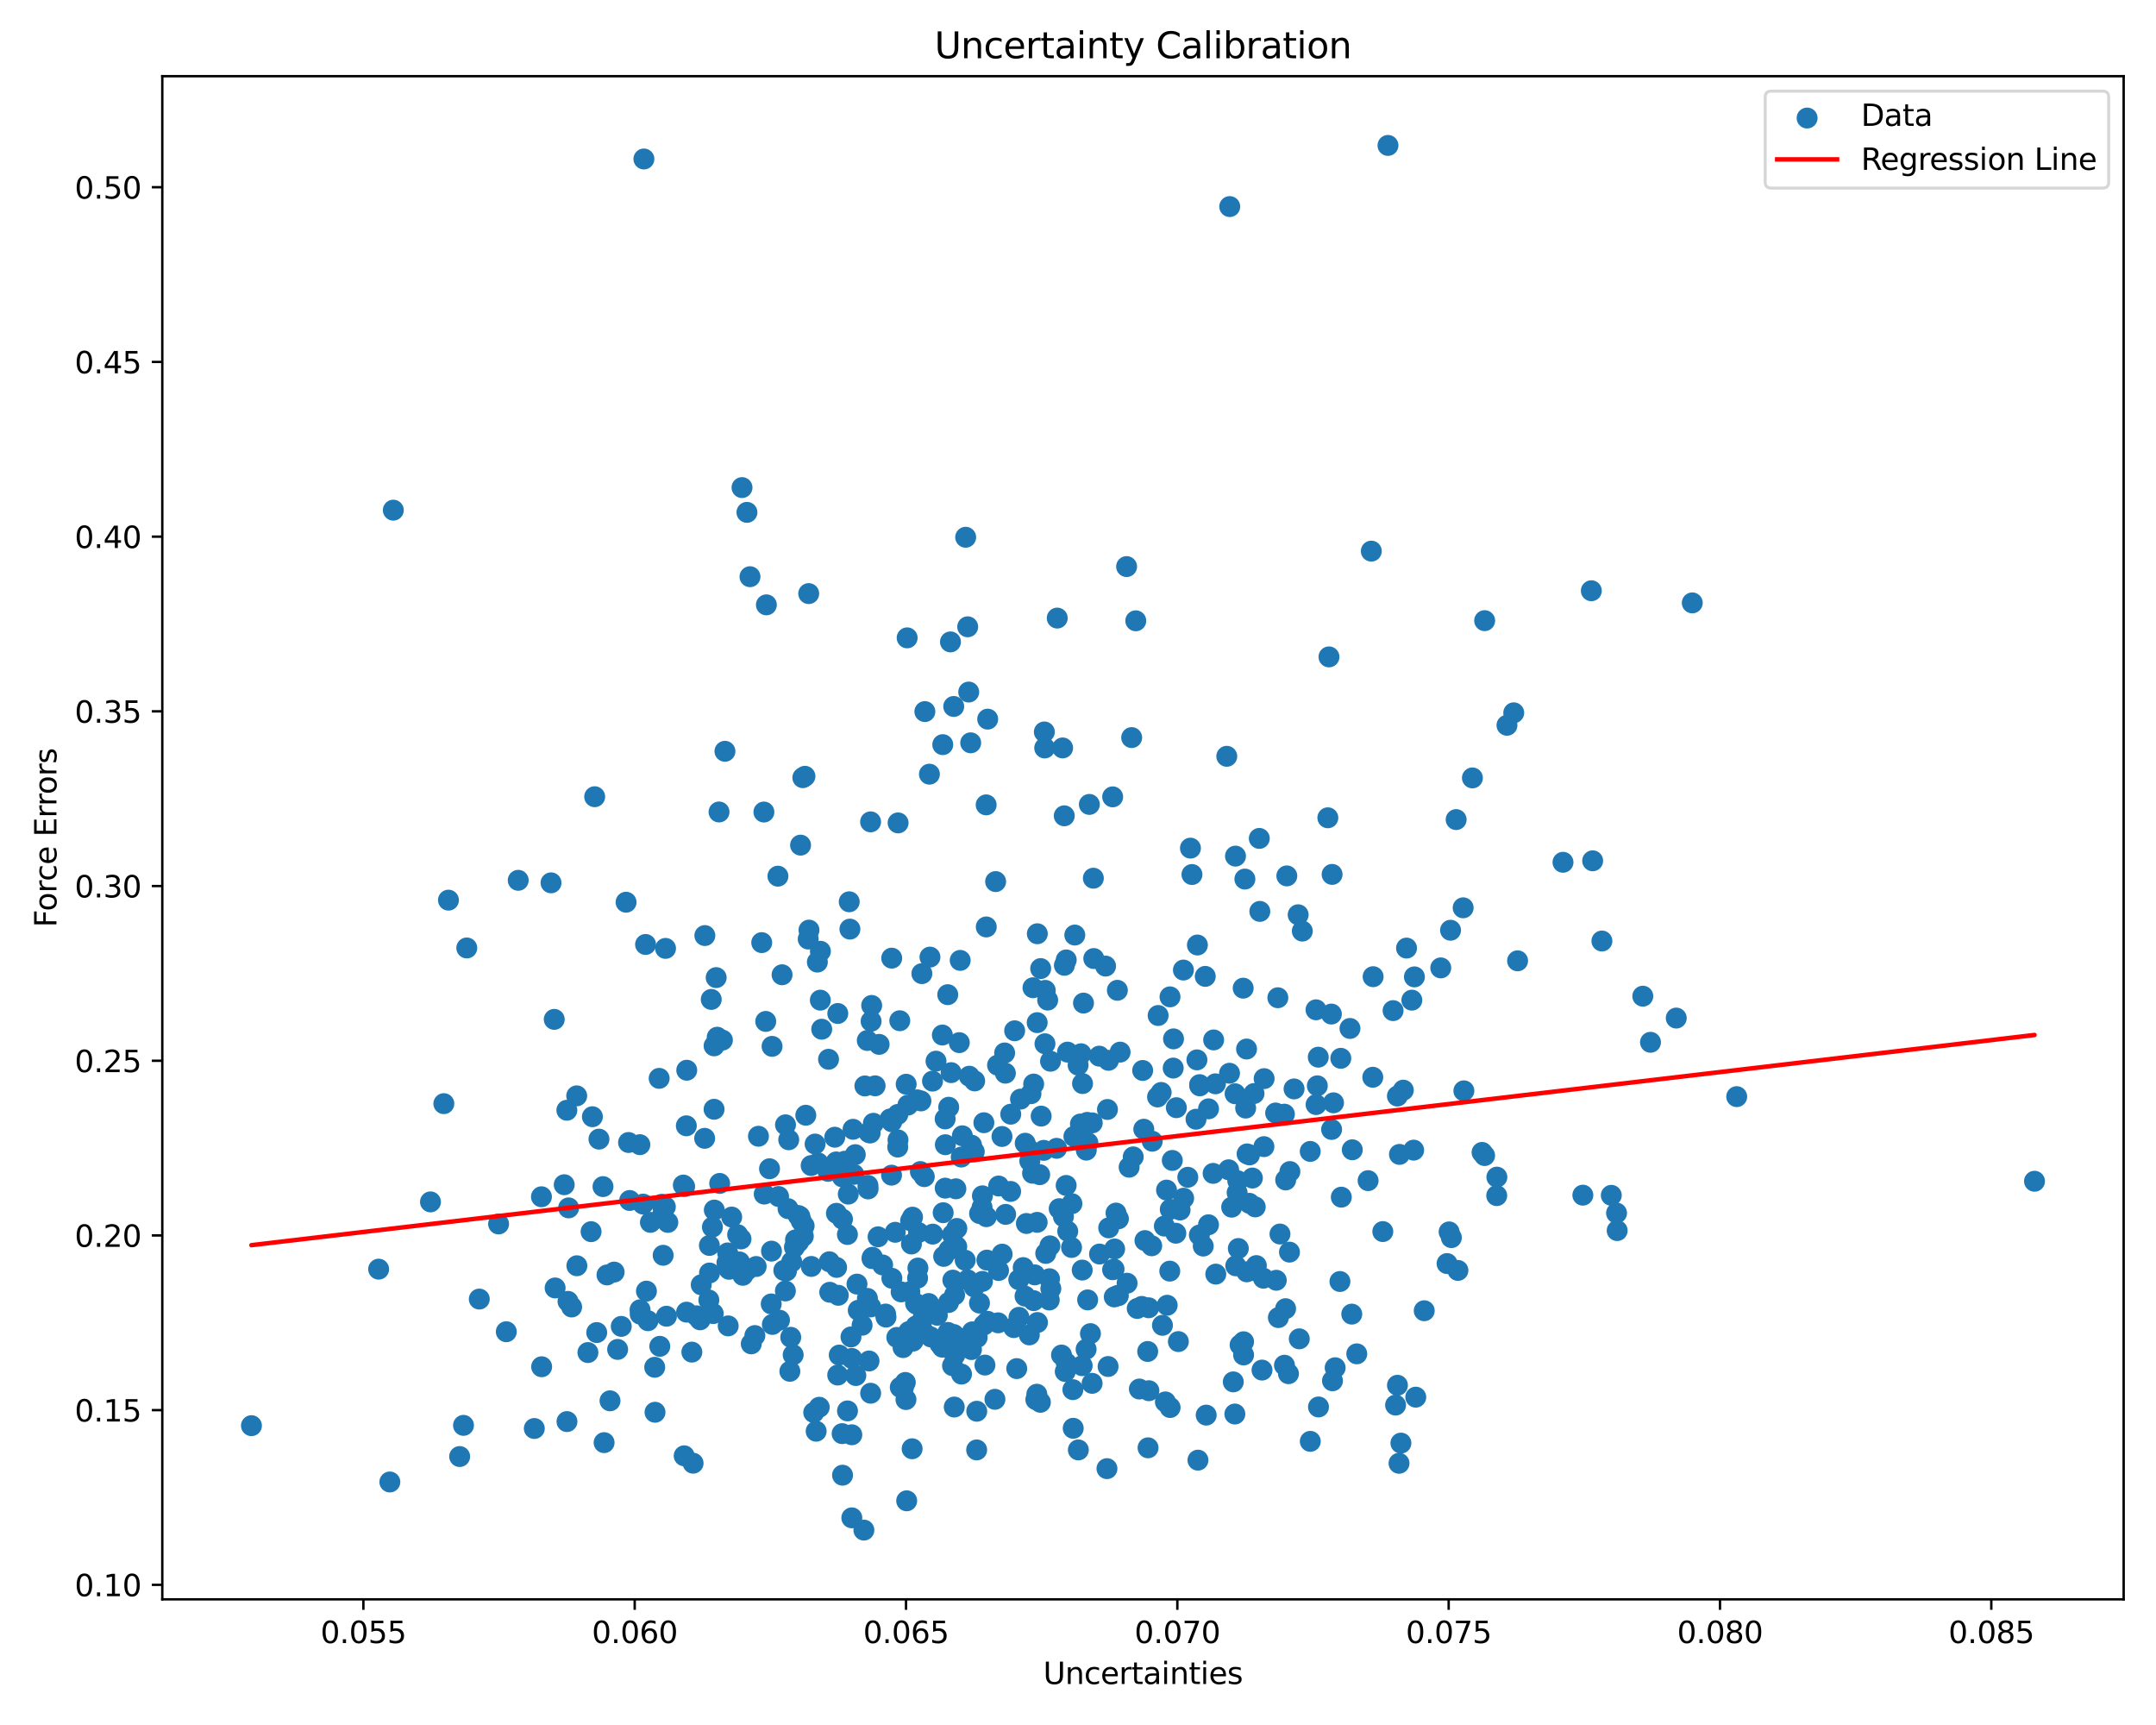 <?xml version="1.0" encoding="utf-8" standalone="no"?>
<!DOCTYPE svg PUBLIC "-//W3C//DTD SVG 1.1//EN"
  "http://www.w3.org/Graphics/SVG/1.1/DTD/svg11.dtd">
<svg xmlns:xlink="http://www.w3.org/1999/xlink" width="720pt" height="576pt" viewBox="0 0 720 576" xmlns="http://www.w3.org/2000/svg" version="1.1">
 <defs>
  <style type="text/css">*{stroke-linejoin: round; stroke-linecap: butt}</style>
 </defs>
 <g id="figure_1">
  <g id="patch_1">
   <path d="M 0 576 
L 720 576 
L 720 0 
L 0 0 
z
" style="fill: #ffffff"/>
  </g>
  <g id="axes_1">
   <g id="patch_2">
    <path d="M 54.2 534.04 
L 709.2 534.04 
L 709.2 25.44 
L 54.2 25.44 
z
" style="fill: #ffffff"/>
   </g>
   <g id="PathCollection_1">
    <defs>
     <path id="m1a10ef2740" d="M 0 3 
C 0.796 3 1.559 2.684 2.121 2.121 
C 2.684 1.559 3 0.796 3 0 
C 3 -0.796 2.684 -1.559 2.121 -2.121 
C 1.559 -2.684 0.796 -3 0 -3 
C -0.796 -3 -1.559 -2.684 -2.121 -2.121 
C -2.684 -1.559 -3 -0.796 -3 0 
C -3 0.796 -2.684 1.559 -2.121 2.121 
C -1.559 2.684 -0.796 3 0 3 
z
" style="stroke: #1f77b4"/>
    </defs>
    <g clip-path="url(#p7fb05a186e)">
     <use xlink:href="#m1a10ef2740" x="506.801" y="320.828" style="fill: #1f77b4; stroke: #1f77b4"/>
     <use xlink:href="#m1a10ef2740" x="268.107" y="259.677" style="fill: #1f77b4; stroke: #1f77b4"/>
     <use xlink:href="#m1a10ef2740" x="276.692" y="353.71" style="fill: #1f77b4; stroke: #1f77b4"/>
     <use xlink:href="#m1a10ef2740" x="434.91" y="310.904" style="fill: #1f77b4; stroke: #1f77b4"/>
     <use xlink:href="#m1a10ef2740" x="297.815" y="374.576" style="fill: #1f77b4; stroke: #1f77b4"/>
     <use xlink:href="#m1a10ef2740" x="310.14" y="435.257" style="fill: #1f77b4; stroke: #1f77b4"/>
     <use xlink:href="#m1a10ef2740" x="264.883" y="452.4" style="fill: #1f77b4; stroke: #1f77b4"/>
     <use xlink:href="#m1a10ef2740" x="466.054" y="469.177" style="fill: #1f77b4; stroke: #1f77b4"/>
     <use xlink:href="#m1a10ef2740" x="250.463" y="192.568" style="fill: #1f77b4; stroke: #1f77b4"/>
     <use xlink:href="#m1a10ef2740" x="308.175" y="440.426" style="fill: #1f77b4; stroke: #1f77b4"/>
     <use xlink:href="#m1a10ef2740" x="361.514" y="361.816" style="fill: #1f77b4; stroke: #1f77b4"/>
     <use xlink:href="#m1a10ef2740" x="579.981" y="366.18" style="fill: #1f77b4; stroke: #1f77b4"/>
     <use xlink:href="#m1a10ef2740" x="433.897" y="447.054" style="fill: #1f77b4; stroke: #1f77b4"/>
     <use xlink:href="#m1a10ef2740" x="237.909" y="409.737" style="fill: #1f77b4; stroke: #1f77b4"/>
     <use xlink:href="#m1a10ef2740" x="447.765" y="353.384" style="fill: #1f77b4; stroke: #1f77b4"/>
     <use xlink:href="#m1a10ef2740" x="340.286" y="439.869" style="fill: #1f77b4; stroke: #1f77b4"/>
     <use xlink:href="#m1a10ef2740" x="405.298" y="347.245" style="fill: #1f77b4; stroke: #1f77b4"/>
     <use xlink:href="#m1a10ef2740" x="410.675" y="68.98" style="fill: #1f77b4; stroke: #1f77b4"/>
     <use xlink:href="#m1a10ef2740" x="310.822" y="446.414" style="fill: #1f77b4; stroke: #1f77b4"/>
     <use xlink:href="#m1a10ef2740" x="370.248" y="410.004" style="fill: #1f77b4; stroke: #1f77b4"/>
     <use xlink:href="#m1a10ef2740" x="440.316" y="469.801" style="fill: #1f77b4; stroke: #1f77b4"/>
     <use xlink:href="#m1a10ef2740" x="402.499" y="326.025" style="fill: #1f77b4; stroke: #1f77b4"/>
     <use xlink:href="#m1a10ef2740" x="247.801" y="162.81" style="fill: #1f77b4; stroke: #1f77b4"/>
     <use xlink:href="#m1a10ef2740" x="361.396" y="456.023" style="fill: #1f77b4; stroke: #1f77b4"/>
     <use xlink:href="#m1a10ef2740" x="264.399" y="421.335" style="fill: #1f77b4; stroke: #1f77b4"/>
     <use xlink:href="#m1a10ef2740" x="222.255" y="316.68" style="fill: #1f77b4; stroke: #1f77b4"/>
     <use xlink:href="#m1a10ef2740" x="285.805" y="459.31" style="fill: #1f77b4; stroke: #1f77b4"/>
     <use xlink:href="#m1a10ef2740" x="354.493" y="452.469" style="fill: #1f77b4; stroke: #1f77b4"/>
     <use xlink:href="#m1a10ef2740" x="231.044" y="451.488" style="fill: #1f77b4; stroke: #1f77b4"/>
     <use xlink:href="#m1a10ef2740" x="503.255" y="242.179" style="fill: #1f77b4; stroke: #1f77b4"/>
     <use xlink:href="#m1a10ef2740" x="326.159" y="484.148" style="fill: #1f77b4; stroke: #1f77b4"/>
     <use xlink:href="#m1a10ef2740" x="361.009" y="351.859" style="fill: #1f77b4; stroke: #1f77b4"/>
     <use xlink:href="#m1a10ef2740" x="484.688" y="413.258" style="fill: #1f77b4; stroke: #1f77b4"/>
     <use xlink:href="#m1a10ef2740" x="262.318" y="375.596" style="fill: #1f77b4; stroke: #1f77b4"/>
     <use xlink:href="#m1a10ef2740" x="324.416" y="450.639" style="fill: #1f77b4; stroke: #1f77b4"/>
     <use xlink:href="#m1a10ef2740" x="315.137" y="419.523" style="fill: #1f77b4; stroke: #1f77b4"/>
     <use xlink:href="#m1a10ef2740" x="364.76" y="374.945" style="fill: #1f77b4; stroke: #1f77b4"/>
     <use xlink:href="#m1a10ef2740" x="300.646" y="463.241" style="fill: #1f77b4; stroke: #1f77b4"/>
     <use xlink:href="#m1a10ef2740" x="329.397" y="406.267" style="fill: #1f77b4; stroke: #1f77b4"/>
     <use xlink:href="#m1a10ef2740" x="311.414" y="361.003" style="fill: #1f77b4; stroke: #1f77b4"/>
     <use xlink:href="#m1a10ef2740" x="439.927" y="362.567" style="fill: #1f77b4; stroke: #1f77b4"/>
     <use xlink:href="#m1a10ef2740" x="276.518" y="391.123" style="fill: #1f77b4; stroke: #1f77b4"/>
     <use xlink:href="#m1a10ef2740" x="268.265" y="412.795" style="fill: #1f77b4; stroke: #1f77b4"/>
     <use xlink:href="#m1a10ef2740" x="301.583" y="449.981" style="fill: #1f77b4; stroke: #1f77b4"/>
     <use xlink:href="#m1a10ef2740" x="188.42" y="395.595" style="fill: #1f77b4; stroke: #1f77b4"/>
     <use xlink:href="#m1a10ef2740" x="352.852" y="383.439" style="fill: #1f77b4; stroke: #1f77b4"/>
     <use xlink:href="#m1a10ef2740" x="199.273" y="444.957" style="fill: #1f77b4; stroke: #1f77b4"/>
     <use xlink:href="#m1a10ef2740" x="270.935" y="422.883" style="fill: #1f77b4; stroke: #1f77b4"/>
     <use xlink:href="#m1a10ef2740" x="447.933" y="399.749" style="fill: #1f77b4; stroke: #1f77b4"/>
     <use xlink:href="#m1a10ef2740" x="426.916" y="439.956" style="fill: #1f77b4; stroke: #1f77b4"/>
     <use xlink:href="#m1a10ef2740" x="355.456" y="322.327" style="fill: #1f77b4; stroke: #1f77b4"/>
     <use xlink:href="#m1a10ef2740" x="319.218" y="396.959" style="fill: #1f77b4; stroke: #1f77b4"/>
     <use xlink:href="#m1a10ef2740" x="323.698" y="359.359" style="fill: #1f77b4; stroke: #1f77b4"/>
     <use xlink:href="#m1a10ef2740" x="349.225" y="418.534" style="fill: #1f77b4; stroke: #1f77b4"/>
     <use xlink:href="#m1a10ef2740" x="350.826" y="354.363" style="fill: #1f77b4; stroke: #1f77b4"/>
     <use xlink:href="#m1a10ef2740" x="342.37" y="381.742" style="fill: #1f77b4; stroke: #1f77b4"/>
     <use xlink:href="#m1a10ef2740" x="481.146" y="323.191" style="fill: #1f77b4; stroke: #1f77b4"/>
     <use xlink:href="#m1a10ef2740" x="540.057" y="410.908" style="fill: #1f77b4; stroke: #1f77b4"/>
     <use xlink:href="#m1a10ef2740" x="322.328" y="420.812" style="fill: #1f77b4; stroke: #1f77b4"/>
     <use xlink:href="#m1a10ef2740" x="347.44" y="468.247" style="fill: #1f77b4; stroke: #1f77b4"/>
     <use xlink:href="#m1a10ef2740" x="291.672" y="375.077" style="fill: #1f77b4; stroke: #1f77b4"/>
     <use xlink:href="#m1a10ef2740" x="360.038" y="355.663" style="fill: #1f77b4; stroke: #1f77b4"/>
     <use xlink:href="#m1a10ef2740" x="264.073" y="446.539" style="fill: #1f77b4; stroke: #1f77b4"/>
     <use xlink:href="#m1a10ef2740" x="236.722" y="434.096" style="fill: #1f77b4; stroke: #1f77b4"/>
     <use xlink:href="#m1a10ef2740" x="130.193" y="494.855" style="fill: #1f77b4; stroke: #1f77b4"/>
     <use xlink:href="#m1a10ef2740" x="495.787" y="385.856" style="fill: #1f77b4; stroke: #1f77b4"/>
     <use xlink:href="#m1a10ef2740" x="461.791" y="411.239" style="fill: #1f77b4; stroke: #1f77b4"/>
     <use xlink:href="#m1a10ef2740" x="274.413" y="343.672" style="fill: #1f77b4; stroke: #1f77b4"/>
     <use xlink:href="#m1a10ef2740" x="318.841" y="452.528" style="fill: #1f77b4; stroke: #1f77b4"/>
     <use xlink:href="#m1a10ef2740" x="293.585" y="348.728" style="fill: #1f77b4; stroke: #1f77b4"/>
     <use xlink:href="#m1a10ef2740" x="207.473" y="442.896" style="fill: #1f77b4; stroke: #1f77b4"/>
     <use xlink:href="#m1a10ef2740" x="357.972" y="401.925" style="fill: #1f77b4; stroke: #1f77b4"/>
     <use xlink:href="#m1a10ef2740" x="484.41" y="310.619" style="fill: #1f77b4; stroke: #1f77b4"/>
     <use xlink:href="#m1a10ef2740" x="329.366" y="309.519" style="fill: #1f77b4; stroke: #1f77b4"/>
     <use xlink:href="#m1a10ef2740" x="201.373" y="396.224" style="fill: #1f77b4; stroke: #1f77b4"/>
     <use xlink:href="#m1a10ef2740" x="220.961" y="402.132" style="fill: #1f77b4; stroke: #1f77b4"/>
     <use xlink:href="#m1a10ef2740" x="294.753" y="422.379" style="fill: #1f77b4; stroke: #1f77b4"/>
     <use xlink:href="#m1a10ef2740" x="192.593" y="365.922" style="fill: #1f77b4; stroke: #1f77b4"/>
     <use xlink:href="#m1a10ef2740" x="297.733" y="392.404" style="fill: #1f77b4; stroke: #1f77b4"/>
     <use xlink:href="#m1a10ef2740" x="356.047" y="395.835" style="fill: #1f77b4; stroke: #1f77b4"/>
     <use xlink:href="#m1a10ef2740" x="346.255" y="465.549" style="fill: #1f77b4; stroke: #1f77b4"/>
     <use xlink:href="#m1a10ef2740" x="415.73" y="293.537" style="fill: #1f77b4; stroke: #1f77b4"/>
     <use xlink:href="#m1a10ef2740" x="259.787" y="292.567" style="fill: #1f77b4; stroke: #1f77b4"/>
     <use xlink:href="#m1a10ef2740" x="272.558" y="477.904" style="fill: #1f77b4; stroke: #1f77b4"/>
     <use xlink:href="#m1a10ef2740" x="318.102" y="456.02" style="fill: #1f77b4; stroke: #1f77b4"/>
     <use xlink:href="#m1a10ef2740" x="185.091" y="340.385" style="fill: #1f77b4; stroke: #1f77b4"/>
     <use xlink:href="#m1a10ef2740" x="320.661" y="320.687" style="fill: #1f77b4; stroke: #1f77b4"/>
     <use xlink:href="#m1a10ef2740" x="143.759" y="401.327" style="fill: #1f77b4; stroke: #1f77b4"/>
     <use xlink:href="#m1a10ef2740" x="432.153" y="363.608" style="fill: #1f77b4; stroke: #1f77b4"/>
     <use xlink:href="#m1a10ef2740" x="339.544" y="456.992" style="fill: #1f77b4; stroke: #1f77b4"/>
     <use xlink:href="#m1a10ef2740" x="289.629" y="347.433" style="fill: #1f77b4; stroke: #1f77b4"/>
     <use xlink:href="#m1a10ef2740" x="418.247" y="424.236" style="fill: #1f77b4; stroke: #1f77b4"/>
     <use xlink:href="#m1a10ef2740" x="268.813" y="259.212" style="fill: #1f77b4; stroke: #1f77b4"/>
     <use xlink:href="#m1a10ef2740" x="350.483" y="426.984" style="fill: #1f77b4; stroke: #1f77b4"/>
     <use xlink:href="#m1a10ef2740" x="286.613" y="437.521" style="fill: #1f77b4; stroke: #1f77b4"/>
     <use xlink:href="#m1a10ef2740" x="307.863" y="325.108" style="fill: #1f77b4; stroke: #1f77b4"/>
     <use xlink:href="#m1a10ef2740" x="420.723" y="304.327" style="fill: #1f77b4; stroke: #1f77b4"/>
     <use xlink:href="#m1a10ef2740" x="327.959" y="403.161" style="fill: #1f77b4; stroke: #1f77b4"/>
     <use xlink:href="#m1a10ef2740" x="440.236" y="353.004" style="fill: #1f77b4; stroke: #1f77b4"/>
     <use xlink:href="#m1a10ef2740" x="401.822" y="416.076" style="fill: #1f77b4; stroke: #1f77b4"/>
     <use xlink:href="#m1a10ef2740" x="383.396" y="483.447" style="fill: #1f77b4; stroke: #1f77b4"/>
     <use xlink:href="#m1a10ef2740" x="278.772" y="379.729" style="fill: #1f77b4; stroke: #1f77b4"/>
     <use xlink:href="#m1a10ef2740" x="458.558" y="326.128" style="fill: #1f77b4; stroke: #1f77b4"/>
     <use xlink:href="#m1a10ef2740" x="465.221" y="337.464" style="fill: #1f77b4; stroke: #1f77b4"/>
     <use xlink:href="#m1a10ef2740" x="373.148" y="330.675" style="fill: #1f77b4; stroke: #1f77b4"/>
     <use xlink:href="#m1a10ef2740" x="231.461" y="488.578" style="fill: #1f77b4; stroke: #1f77b4"/>
     <use xlink:href="#m1a10ef2740" x="192.648" y="422.654" style="fill: #1f77b4; stroke: #1f77b4"/>
     <use xlink:href="#m1a10ef2740" x="304.742" y="406.427" style="fill: #1f77b4; stroke: #1f77b4"/>
     <use xlink:href="#m1a10ef2740" x="300.487" y="340.832" style="fill: #1f77b4; stroke: #1f77b4"/>
     <use xlink:href="#m1a10ef2740" x="389.186" y="468.118" style="fill: #1f77b4; stroke: #1f77b4"/>
     <use xlink:href="#m1a10ef2740" x="205.092" y="424.761" style="fill: #1f77b4; stroke: #1f77b4"/>
     <use xlink:href="#m1a10ef2740" x="297.242" y="373.638" style="fill: #1f77b4; stroke: #1f77b4"/>
     <use xlink:href="#m1a10ef2740" x="467.208" y="488.607" style="fill: #1f77b4; stroke: #1f77b4"/>
     <use xlink:href="#m1a10ef2740" x="377.076" y="389.746" style="fill: #1f77b4; stroke: #1f77b4"/>
     <use xlink:href="#m1a10ef2740" x="444.693" y="377.139" style="fill: #1f77b4; stroke: #1f77b4"/>
     <use xlink:href="#m1a10ef2740" x="252.092" y="445.962" style="fill: #1f77b4; stroke: #1f77b4"/>
     <use xlink:href="#m1a10ef2740" x="257.932" y="442.243" style="fill: #1f77b4; stroke: #1f77b4"/>
     <use xlink:href="#m1a10ef2740" x="285.14" y="392.141" style="fill: #1f77b4; stroke: #1f77b4"/>
     <use xlink:href="#m1a10ef2740" x="242.753" y="421.678" style="fill: #1f77b4; stroke: #1f77b4"/>
     <use xlink:href="#m1a10ef2740" x="466.665" y="365.983" style="fill: #1f77b4; stroke: #1f77b4"/>
     <use xlink:href="#m1a10ef2740" x="239.168" y="326.435" style="fill: #1f77b4; stroke: #1f77b4"/>
     <use xlink:href="#m1a10ef2740" x="411.315" y="403.095" style="fill: #1f77b4; stroke: #1f77b4"/>
     <use xlink:href="#m1a10ef2740" x="308.863" y="237.607" style="fill: #1f77b4; stroke: #1f77b4"/>
     <use xlink:href="#m1a10ef2740" x="491.716" y="259.755" style="fill: #1f77b4; stroke: #1f77b4"/>
     <use xlink:href="#m1a10ef2740" x="344.825" y="391.764" style="fill: #1f77b4; stroke: #1f77b4"/>
     <use xlink:href="#m1a10ef2740" x="198.593" y="266.034" style="fill: #1f77b4; stroke: #1f77b4"/>
     <use xlink:href="#m1a10ef2740" x="332.494" y="294.372" style="fill: #1f77b4; stroke: #1f77b4"/>
     <use xlink:href="#m1a10ef2740" x="284.186" y="446.418" style="fill: #1f77b4; stroke: #1f77b4"/>
     <use xlink:href="#m1a10ef2740" x="381.967" y="377.059" style="fill: #1f77b4; stroke: #1f77b4"/>
     <use xlink:href="#m1a10ef2740" x="321.38" y="379.259" style="fill: #1f77b4; stroke: #1f77b4"/>
     <use xlink:href="#m1a10ef2740" x="317.624" y="358.169" style="fill: #1f77b4; stroke: #1f77b4"/>
     <use xlink:href="#m1a10ef2740" x="318.212" y="427.453" style="fill: #1f77b4; stroke: #1f77b4"/>
     <use xlink:href="#m1a10ef2740" x="83.973" y="476.049" style="fill: #1f77b4; stroke: #1f77b4"/>
     <use xlink:href="#m1a10ef2740" x="306.725" y="411.562" style="fill: #1f77b4; stroke: #1f77b4"/>
     <use xlink:href="#m1a10ef2740" x="528.596" y="399.082" style="fill: #1f77b4; stroke: #1f77b4"/>
     <use xlink:href="#m1a10ef2740" x="223.025" y="408.175" style="fill: #1f77b4; stroke: #1f77b4"/>
     <use xlink:href="#m1a10ef2740" x="218.744" y="471.571" style="fill: #1f77b4; stroke: #1f77b4"/>
     <use xlink:href="#m1a10ef2740" x="376.392" y="428.487" style="fill: #1f77b4; stroke: #1f77b4"/>
     <use xlink:href="#m1a10ef2740" x="365.127" y="293.246" style="fill: #1f77b4; stroke: #1f77b4"/>
     <use xlink:href="#m1a10ef2740" x="415.289" y="448.03" style="fill: #1f77b4; stroke: #1f77b4"/>
     <use xlink:href="#m1a10ef2740" x="279.327" y="405.136" style="fill: #1f77b4; stroke: #1f77b4"/>
     <use xlink:href="#m1a10ef2740" x="297.845" y="426.838" style="fill: #1f77b4; stroke: #1f77b4"/>
     <use xlink:href="#m1a10ef2740" x="305.887" y="442.779" style="fill: #1f77b4; stroke: #1f77b4"/>
     <use xlink:href="#m1a10ef2740" x="333.503" y="396.025" style="fill: #1f77b4; stroke: #1f77b4"/>
     <use xlink:href="#m1a10ef2740" x="197.834" y="372.889" style="fill: #1f77b4; stroke: #1f77b4"/>
     <use xlink:href="#m1a10ef2740" x="304.096" y="407.64" style="fill: #1f77b4; stroke: #1f77b4"/>
     <use xlink:href="#m1a10ef2740" x="210.276" y="400.859" style="fill: #1f77b4; stroke: #1f77b4"/>
     <use xlink:href="#m1a10ef2740" x="238.184" y="438.62" style="fill: #1f77b4; stroke: #1f77b4"/>
     <use xlink:href="#m1a10ef2740" x="327.103" y="435.11" style="fill: #1f77b4; stroke: #1f77b4"/>
     <use xlink:href="#m1a10ef2740" x="302.946" y="212.99" style="fill: #1f77b4; stroke: #1f77b4"/>
     <use xlink:href="#m1a10ef2740" x="406.011" y="425.447" style="fill: #1f77b4; stroke: #1f77b4"/>
     <use xlink:href="#m1a10ef2740" x="306.429" y="426.786" style="fill: #1f77b4; stroke: #1f77b4"/>
     <use xlink:href="#m1a10ef2740" x="429.324" y="436.989" style="fill: #1f77b4; stroke: #1f77b4"/>
     <use xlink:href="#m1a10ef2740" x="390.726" y="332.862" style="fill: #1f77b4; stroke: #1f77b4"/>
     <use xlink:href="#m1a10ef2740" x="346.37" y="341.474" style="fill: #1f77b4; stroke: #1f77b4"/>
     <use xlink:href="#m1a10ef2740" x="279.247" y="387.986" style="fill: #1f77b4; stroke: #1f77b4"/>
     <use xlink:href="#m1a10ef2740" x="148.224" y="368.525" style="fill: #1f77b4; stroke: #1f77b4"/>
     <use xlink:href="#m1a10ef2740" x="283.024" y="471.117" style="fill: #1f77b4; stroke: #1f77b4"/>
     <use xlink:href="#m1a10ef2740" x="265.303" y="416.461" style="fill: #1f77b4; stroke: #1f77b4"/>
     <use xlink:href="#m1a10ef2740" x="402.813" y="472.526" style="fill: #1f77b4; stroke: #1f77b4"/>
     <use xlink:href="#m1a10ef2740" x="295.874" y="439.799" style="fill: #1f77b4; stroke: #1f77b4"/>
     <use xlink:href="#m1a10ef2740" x="445.327" y="368.244" style="fill: #1f77b4; stroke: #1f77b4"/>
     <use xlink:href="#m1a10ef2740" x="377.926" y="246.291" style="fill: #1f77b4; stroke: #1f77b4"/>
     <use xlink:href="#m1a10ef2740" x="410.6" y="358.37" style="fill: #1f77b4; stroke: #1f77b4"/>
     <use xlink:href="#m1a10ef2740" x="216.394" y="441.002" style="fill: #1f77b4; stroke: #1f77b4"/>
     <use xlink:href="#m1a10ef2740" x="267.545" y="407.677" style="fill: #1f77b4; stroke: #1f77b4"/>
     <use xlink:href="#m1a10ef2740" x="320.356" y="348.149" style="fill: #1f77b4; stroke: #1f77b4"/>
     <use xlink:href="#m1a10ef2740" x="386.567" y="366.29" style="fill: #1f77b4; stroke: #1f77b4"/>
     <use xlink:href="#m1a10ef2740" x="531.872" y="287.433" style="fill: #1f77b4; stroke: #1f77b4"/>
     <use xlink:href="#m1a10ef2740" x="262.657" y="424.373" style="fill: #1f77b4; stroke: #1f77b4"/>
     <use xlink:href="#m1a10ef2740" x="355.131" y="406.258" style="fill: #1f77b4; stroke: #1f77b4"/>
     <use xlink:href="#m1a10ef2740" x="328.08" y="399.302" style="fill: #1f77b4; stroke: #1f77b4"/>
     <use xlink:href="#m1a10ef2740" x="303.847" y="445.038" style="fill: #1f77b4; stroke: #1f77b4"/>
     <use xlink:href="#m1a10ef2740" x="428.935" y="372.034" style="fill: #1f77b4; stroke: #1f77b4"/>
     <use xlink:href="#m1a10ef2740" x="415.295" y="452.438" style="fill: #1f77b4; stroke: #1f77b4"/>
     <use xlink:href="#m1a10ef2740" x="242.097" y="250.867" style="fill: #1f77b4; stroke: #1f77b4"/>
     <use xlink:href="#m1a10ef2740" x="297.788" y="319.936" style="fill: #1f77b4; stroke: #1f77b4"/>
     <use xlink:href="#m1a10ef2740" x="262.284" y="431.066" style="fill: #1f77b4; stroke: #1f77b4"/>
     <use xlink:href="#m1a10ef2740" x="291.332" y="419.82" style="fill: #1f77b4; stroke: #1f77b4"/>
     <use xlink:href="#m1a10ef2740" x="356.069" y="320.534" style="fill: #1f77b4; stroke: #1f77b4"/>
     <use xlink:href="#m1a10ef2740" x="239.511" y="346.338" style="fill: #1f77b4; stroke: #1f77b4"/>
     <use xlink:href="#m1a10ef2740" x="323.509" y="231.085" style="fill: #1f77b4; stroke: #1f77b4"/>
     <use xlink:href="#m1a10ef2740" x="398.06" y="292.014" style="fill: #1f77b4; stroke: #1f77b4"/>
     <use xlink:href="#m1a10ef2740" x="255.213" y="398.72" style="fill: #1f77b4; stroke: #1f77b4"/>
     <use xlink:href="#m1a10ef2740" x="305.753" y="435.213" style="fill: #1f77b4; stroke: #1f77b4"/>
     <use xlink:href="#m1a10ef2740" x="419.563" y="422.599" style="fill: #1f77b4; stroke: #1f77b4"/>
     <use xlink:href="#m1a10ef2740" x="283.602" y="301.117" style="fill: #1f77b4; stroke: #1f77b4"/>
     <use xlink:href="#m1a10ef2740" x="235.321" y="380.103" style="fill: #1f77b4; stroke: #1f77b4"/>
     <use xlink:href="#m1a10ef2740" x="373.468" y="432.658" style="fill: #1f77b4; stroke: #1f77b4"/>
     <use xlink:href="#m1a10ef2740" x="319.51" y="416.26" style="fill: #1f77b4; stroke: #1f77b4"/>
     <use xlink:href="#m1a10ef2740" x="412.464" y="365.217" style="fill: #1f77b4; stroke: #1f77b4"/>
     <use xlink:href="#m1a10ef2740" x="374.065" y="351.318" style="fill: #1f77b4; stroke: #1f77b4"/>
     <use xlink:href="#m1a10ef2740" x="281.31" y="392.98" style="fill: #1f77b4; stroke: #1f77b4"/>
     <use xlink:href="#m1a10ef2740" x="437.576" y="481.289" style="fill: #1f77b4; stroke: #1f77b4"/>
     <use xlink:href="#m1a10ef2740" x="395.279" y="400.098" style="fill: #1f77b4; stroke: #1f77b4"/>
     <use xlink:href="#m1a10ef2740" x="420.546" y="279.957" style="fill: #1f77b4; stroke: #1f77b4"/>
     <use xlink:href="#m1a10ef2740" x="279.778" y="338.418" style="fill: #1f77b4; stroke: #1f77b4"/>
     <use xlink:href="#m1a10ef2740" x="409.683" y="252.54" style="fill: #1f77b4; stroke: #1f77b4"/>
     <use xlink:href="#m1a10ef2740" x="311.478" y="412.09" style="fill: #1f77b4; stroke: #1f77b4"/>
     <use xlink:href="#m1a10ef2740" x="505.517" y="238.019" style="fill: #1f77b4; stroke: #1f77b4"/>
     <use xlink:href="#m1a10ef2740" x="421.449" y="457.491" style="fill: #1f77b4; stroke: #1f77b4"/>
     <use xlink:href="#m1a10ef2740" x="437.557" y="384.475" style="fill: #1f77b4; stroke: #1f77b4"/>
     <use xlink:href="#m1a10ef2740" x="308.667" y="392.898" style="fill: #1f77b4; stroke: #1f77b4"/>
     <use xlink:href="#m1a10ef2740" x="335.837" y="405.495" style="fill: #1f77b4; stroke: #1f77b4"/>
     <use xlink:href="#m1a10ef2740" x="346.361" y="408.154" style="fill: #1f77b4; stroke: #1f77b4"/>
     <use xlink:href="#m1a10ef2740" x="348.759" y="244.41" style="fill: #1f77b4; stroke: #1f77b4"/>
     <use xlink:href="#m1a10ef2740" x="277.856" y="390.742" style="fill: #1f77b4; stroke: #1f77b4"/>
     <use xlink:href="#m1a10ef2740" x="189.891" y="403.328" style="fill: #1f77b4; stroke: #1f77b4"/>
     <use xlink:href="#m1a10ef2740" x="281.368" y="492.587" style="fill: #1f77b4; stroke: #1f77b4"/>
     <use xlink:href="#m1a10ef2740" x="422.16" y="360.169" style="fill: #1f77b4; stroke: #1f77b4"/>
     <use xlink:href="#m1a10ef2740" x="261.176" y="325.489" style="fill: #1f77b4; stroke: #1f77b4"/>
     <use xlink:href="#m1a10ef2740" x="289.904" y="397.001" style="fill: #1f77b4; stroke: #1f77b4"/>
     <use xlink:href="#m1a10ef2740" x="340.796" y="367.013" style="fill: #1f77b4; stroke: #1f77b4"/>
     <use xlink:href="#m1a10ef2740" x="288.495" y="510.922" style="fill: #1f77b4; stroke: #1f77b4"/>
     <use xlink:href="#m1a10ef2740" x="319.536" y="410.198" style="fill: #1f77b4; stroke: #1f77b4"/>
     <use xlink:href="#m1a10ef2740" x="318.791" y="432.396" style="fill: #1f77b4; stroke: #1f77b4"/>
     <use xlink:href="#m1a10ef2740" x="243.476" y="423.836" style="fill: #1f77b4; stroke: #1f77b4"/>
     <use xlink:href="#m1a10ef2740" x="388.204" y="442.54" style="fill: #1f77b4; stroke: #1f77b4"/>
     <use xlink:href="#m1a10ef2740" x="393.518" y="447.97" style="fill: #1f77b4; stroke: #1f77b4"/>
     <use xlink:href="#m1a10ef2740" x="405.124" y="391.806" style="fill: #1f77b4; stroke: #1f77b4"/>
     <use xlink:href="#m1a10ef2740" x="360.115" y="484.147" style="fill: #1f77b4; stroke: #1f77b4"/>
     <use xlink:href="#m1a10ef2740" x="495.802" y="207.244" style="fill: #1f77b4; stroke: #1f77b4"/>
     <use xlink:href="#m1a10ef2740" x="196.334" y="451.636" style="fill: #1f77b4; stroke: #1f77b4"/>
     <use xlink:href="#m1a10ef2740" x="307.546" y="367.609" style="fill: #1f77b4; stroke: #1f77b4"/>
     <use xlink:href="#m1a10ef2740" x="232.611" y="439.372" style="fill: #1f77b4; stroke: #1f77b4"/>
     <use xlink:href="#m1a10ef2740" x="270.165" y="310.576" style="fill: #1f77b4; stroke: #1f77b4"/>
     <use xlink:href="#m1a10ef2740" x="380.492" y="463.812" style="fill: #1f77b4; stroke: #1f77b4"/>
     <use xlink:href="#m1a10ef2740" x="269.098" y="372.393" style="fill: #1f77b4; stroke: #1f77b4"/>
     <use xlink:href="#m1a10ef2740" x="270.069" y="198.209" style="fill: #1f77b4; stroke: #1f77b4"/>
     <use xlink:href="#m1a10ef2740" x="337.541" y="372.043" style="fill: #1f77b4; stroke: #1f77b4"/>
     <use xlink:href="#m1a10ef2740" x="354.865" y="249.747" style="fill: #1f77b4; stroke: #1f77b4"/>
     <use xlink:href="#m1a10ef2740" x="316.502" y="332.132" style="fill: #1f77b4; stroke: #1f77b4"/>
     <use xlink:href="#m1a10ef2740" x="443.435" y="273.072" style="fill: #1f77b4; stroke: #1f77b4"/>
     <use xlink:href="#m1a10ef2740" x="403.591" y="370.251" style="fill: #1f77b4; stroke: #1f77b4"/>
     <use xlink:href="#m1a10ef2740" x="229.342" y="357.364" style="fill: #1f77b4; stroke: #1f77b4"/>
     <use xlink:href="#m1a10ef2740" x="169.079" y="444.684" style="fill: #1f77b4; stroke: #1f77b4"/>
     <use xlink:href="#m1a10ef2740" x="261.757" y="424.208" style="fill: #1f77b4; stroke: #1f77b4"/>
     <use xlink:href="#m1a10ef2740" x="326.326" y="446.596" style="fill: #1f77b4; stroke: #1f77b4"/>
     <use xlink:href="#m1a10ef2740" x="341.701" y="423.266" style="fill: #1f77b4; stroke: #1f77b4"/>
     <use xlink:href="#m1a10ef2740" x="316.767" y="434.937" style="fill: #1f77b4; stroke: #1f77b4"/>
     <use xlink:href="#m1a10ef2740" x="323.147" y="427.363" style="fill: #1f77b4; stroke: #1f77b4"/>
     <use xlink:href="#m1a10ef2740" x="499.833" y="399.233" style="fill: #1f77b4; stroke: #1f77b4"/>
     <use xlink:href="#m1a10ef2740" x="458.443" y="359.71" style="fill: #1f77b4; stroke: #1f77b4"/>
     <use xlink:href="#m1a10ef2740" x="329.81" y="441.194" style="fill: #1f77b4; stroke: #1f77b4"/>
     <use xlink:href="#m1a10ef2740" x="189.684" y="434.547" style="fill: #1f77b4; stroke: #1f77b4"/>
     <use xlink:href="#m1a10ef2740" x="430.286" y="458.697" style="fill: #1f77b4; stroke: #1f77b4"/>
     <use xlink:href="#m1a10ef2740" x="391.49" y="387.485" style="fill: #1f77b4; stroke: #1f77b4"/>
     <use xlink:href="#m1a10ef2740" x="337.503" y="397.834" style="fill: #1f77b4; stroke: #1f77b4"/>
     <use xlink:href="#m1a10ef2740" x="372.232" y="417.053" style="fill: #1f77b4; stroke: #1f77b4"/>
     <use xlink:href="#m1a10ef2740" x="472.096" y="384.046" style="fill: #1f77b4; stroke: #1f77b4"/>
     <use xlink:href="#m1a10ef2740" x="416.291" y="350.286" style="fill: #1f77b4; stroke: #1f77b4"/>
     <use xlink:href="#m1a10ef2740" x="290.735" y="274.431" style="fill: #1f77b4; stroke: #1f77b4"/>
     <use xlink:href="#m1a10ef2740" x="399.409" y="373.726" style="fill: #1f77b4; stroke: #1f77b4"/>
     <use xlink:href="#m1a10ef2740" x="272.205" y="382.012" style="fill: #1f77b4; stroke: #1f77b4"/>
     <use xlink:href="#m1a10ef2740" x="200.023" y="380.369" style="fill: #1f77b4; stroke: #1f77b4"/>
     <use xlink:href="#m1a10ef2740" x="373.497" y="406.977" style="fill: #1f77b4; stroke: #1f77b4"/>
     <use xlink:href="#m1a10ef2740" x="284.465" y="506.826" style="fill: #1f77b4; stroke: #1f77b4"/>
     <use xlink:href="#m1a10ef2740" x="290.151" y="378.143" style="fill: #1f77b4; stroke: #1f77b4"/>
     <use xlink:href="#m1a10ef2740" x="361.406" y="424.096" style="fill: #1f77b4; stroke: #1f77b4"/>
     <use xlink:href="#m1a10ef2740" x="361.833" y="334.944" style="fill: #1f77b4; stroke: #1f77b4"/>
     <use xlink:href="#m1a10ef2740" x="363.298" y="381.59" style="fill: #1f77b4; stroke: #1f77b4"/>
     <use xlink:href="#m1a10ef2740" x="451.595" y="383.93" style="fill: #1f77b4; stroke: #1f77b4"/>
     <use xlink:href="#m1a10ef2740" x="417.215" y="401.796" style="fill: #1f77b4; stroke: #1f77b4"/>
     <use xlink:href="#m1a10ef2740" x="447.475" y="427.912" style="fill: #1f77b4; stroke: #1f77b4"/>
     <use xlink:href="#m1a10ef2740" x="286.191" y="428.779" style="fill: #1f77b4; stroke: #1f77b4"/>
     <use xlink:href="#m1a10ef2740" x="333.133" y="355.675" style="fill: #1f77b4; stroke: #1f77b4"/>
     <use xlink:href="#m1a10ef2740" x="215.882" y="431.124" style="fill: #1f77b4; stroke: #1f77b4"/>
     <use xlink:href="#m1a10ef2740" x="392.671" y="411.786" style="fill: #1f77b4; stroke: #1f77b4"/>
     <use xlink:href="#m1a10ef2740" x="243.182" y="442.73" style="fill: #1f77b4; stroke: #1f77b4"/>
     <use xlink:href="#m1a10ef2740" x="488.624" y="303.131" style="fill: #1f77b4; stroke: #1f77b4"/>
     <use xlink:href="#m1a10ef2740" x="281.345" y="407.103" style="fill: #1f77b4; stroke: #1f77b4"/>
     <use xlink:href="#m1a10ef2740" x="412.384" y="472.16" style="fill: #1f77b4; stroke: #1f77b4"/>
     <use xlink:href="#m1a10ef2740" x="197.393" y="411.27" style="fill: #1f77b4; stroke: #1f77b4"/>
     <use xlink:href="#m1a10ef2740" x="202.704" y="425.724" style="fill: #1f77b4; stroke: #1f77b4"/>
     <use xlink:href="#m1a10ef2740" x="257.644" y="417.77" style="fill: #1f77b4; stroke: #1f77b4"/>
     <use xlink:href="#m1a10ef2740" x="349.066" y="330.702" style="fill: #1f77b4; stroke: #1f77b4"/>
     <use xlink:href="#m1a10ef2740" x="252.525" y="422.903" style="fill: #1f77b4; stroke: #1f77b4"/>
     <use xlink:href="#m1a10ef2740" x="283.83" y="310.246" style="fill: #1f77b4; stroke: #1f77b4"/>
     <use xlink:href="#m1a10ef2740" x="411.854" y="461.427" style="fill: #1f77b4; stroke: #1f77b4"/>
     <use xlink:href="#m1a10ef2740" x="284.461" y="479.09" style="fill: #1f77b4; stroke: #1f77b4"/>
     <use xlink:href="#m1a10ef2740" x="206.258" y="450.589" style="fill: #1f77b4; stroke: #1f77b4"/>
     <use xlink:href="#m1a10ef2740" x="272.958" y="321.256" style="fill: #1f77b4; stroke: #1f77b4"/>
     <use xlink:href="#m1a10ef2740" x="370.177" y="354.058" style="fill: #1f77b4; stroke: #1f77b4"/>
     <use xlink:href="#m1a10ef2740" x="215.034" y="53.087" style="fill: #1f77b4; stroke: #1f77b4"/>
     <use xlink:href="#m1a10ef2740" x="472.348" y="326.192" style="fill: #1f77b4; stroke: #1f77b4"/>
     <use xlink:href="#m1a10ef2740" x="283.281" y="398.733" style="fill: #1f77b4; stroke: #1f77b4"/>
     <use xlink:href="#m1a10ef2740" x="323.164" y="209.296" style="fill: #1f77b4; stroke: #1f77b4"/>
     <use xlink:href="#m1a10ef2740" x="471.49" y="333.966" style="fill: #1f77b4; stroke: #1f77b4"/>
     <use xlink:href="#m1a10ef2740" x="173.062" y="293.947" style="fill: #1f77b4; stroke: #1f77b4"/>
     <use xlink:href="#m1a10ef2740" x="314.839" y="248.646" style="fill: #1f77b4; stroke: #1f77b4"/>
     <use xlink:href="#m1a10ef2740" x="299.92" y="274.776" style="fill: #1f77b4; stroke: #1f77b4"/>
     <use xlink:href="#m1a10ef2740" x="457.951" y="184.031" style="fill: #1f77b4; stroke: #1f77b4"/>
     <use xlink:href="#m1a10ef2740" x="328.09" y="427.873" style="fill: #1f77b4; stroke: #1f77b4"/>
     <use xlink:href="#m1a10ef2740" x="220.341" y="449.553" style="fill: #1f77b4; stroke: #1f77b4"/>
     <use xlink:href="#m1a10ef2740" x="279.753" y="459.149" style="fill: #1f77b4; stroke: #1f77b4"/>
     <use xlink:href="#m1a10ef2740" x="343.743" y="445.743" style="fill: #1f77b4; stroke: #1f77b4"/>
     <use xlink:href="#m1a10ef2740" x="249.429" y="424.152" style="fill: #1f77b4; stroke: #1f77b4"/>
     <use xlink:href="#m1a10ef2740" x="281.228" y="478.707" style="fill: #1f77b4; stroke: #1f77b4"/>
     <use xlink:href="#m1a10ef2740" x="392.846" y="369.874" style="fill: #1f77b4; stroke: #1f77b4"/>
     <use xlink:href="#m1a10ef2740" x="429.358" y="394.004" style="fill: #1f77b4; stroke: #1f77b4"/>
     <use xlink:href="#m1a10ef2740" x="160.058" y="433.777" style="fill: #1f77b4; stroke: #1f77b4"/>
     <use xlink:href="#m1a10ef2740" x="372.111" y="433.056" style="fill: #1f77b4; stroke: #1f77b4"/>
     <use xlink:href="#m1a10ef2740" x="383.273" y="451.273" style="fill: #1f77b4; stroke: #1f77b4"/>
     <use xlink:href="#m1a10ef2740" x="486.284" y="273.671" style="fill: #1f77b4; stroke: #1f77b4"/>
     <use xlink:href="#m1a10ef2740" x="426.218" y="427.497" style="fill: #1f77b4; stroke: #1f77b4"/>
     <use xlink:href="#m1a10ef2740" x="363.076" y="374.776" style="fill: #1f77b4; stroke: #1f77b4"/>
     <use xlink:href="#m1a10ef2740" x="313.873" y="448.72" style="fill: #1f77b4; stroke: #1f77b4"/>
     <use xlink:href="#m1a10ef2740" x="450.828" y="343.415" style="fill: #1f77b4; stroke: #1f77b4"/>
     <use xlink:href="#m1a10ef2740" x="149.764" y="300.57" style="fill: #1f77b4; stroke: #1f77b4"/>
     <use xlink:href="#m1a10ef2740" x="213.685" y="382.218" style="fill: #1f77b4; stroke: #1f77b4"/>
     <use xlink:href="#m1a10ef2740" x="153.507" y="486.358" style="fill: #1f77b4; stroke: #1f77b4"/>
     <use xlink:href="#m1a10ef2740" x="419.189" y="403.005" style="fill: #1f77b4; stroke: #1f77b4"/>
     <use xlink:href="#m1a10ef2740" x="306.144" y="435.539" style="fill: #1f77b4; stroke: #1f77b4"/>
     <use xlink:href="#m1a10ef2740" x="303.203" y="369.009" style="fill: #1f77b4; stroke: #1f77b4"/>
     <use xlink:href="#m1a10ef2740" x="378.442" y="386.3" style="fill: #1f77b4; stroke: #1f77b4"/>
     <use xlink:href="#m1a10ef2740" x="421.915" y="426.806" style="fill: #1f77b4; stroke: #1f77b4"/>
     <use xlink:href="#m1a10ef2740" x="228.2" y="395.712" style="fill: #1f77b4; stroke: #1f77b4"/>
     <use xlink:href="#m1a10ef2740" x="282.996" y="412.213" style="fill: #1f77b4; stroke: #1f77b4"/>
     <use xlink:href="#m1a10ef2740" x="429.736" y="292.474" style="fill: #1f77b4; stroke: #1f77b4"/>
     <use xlink:href="#m1a10ef2740" x="347.7" y="372.686" style="fill: #1f77b4; stroke: #1f77b4"/>
     <use xlink:href="#m1a10ef2740" x="468.641" y="364.018" style="fill: #1f77b4; stroke: #1f77b4"/>
     <use xlink:href="#m1a10ef2740" x="345.916" y="467.354" style="fill: #1f77b4; stroke: #1f77b4"/>
     <use xlink:href="#m1a10ef2740" x="257.833" y="349.393" style="fill: #1f77b4; stroke: #1f77b4"/>
     <use xlink:href="#m1a10ef2740" x="358.93" y="312.227" style="fill: #1f77b4; stroke: #1f77b4"/>
     <use xlink:href="#m1a10ef2740" x="494.934" y="384.804" style="fill: #1f77b4; stroke: #1f77b4"/>
     <use xlink:href="#m1a10ef2740" x="268.543" y="409.333" style="fill: #1f77b4; stroke: #1f77b4"/>
     <use xlink:href="#m1a10ef2740" x="178.435" y="476.995" style="fill: #1f77b4; stroke: #1f77b4"/>
     <use xlink:href="#m1a10ef2740" x="342.31" y="432.8" style="fill: #1f77b4; stroke: #1f77b4"/>
     <use xlink:href="#m1a10ef2740" x="325.492" y="360.933" style="fill: #1f77b4; stroke: #1f77b4"/>
     <use xlink:href="#m1a10ef2740" x="340.224" y="427.298" style="fill: #1f77b4; stroke: #1f77b4"/>
     <use xlink:href="#m1a10ef2740" x="388.834" y="409.407" style="fill: #1f77b4; stroke: #1f77b4"/>
     <use xlink:href="#m1a10ef2740" x="350.403" y="434.088" style="fill: #1f77b4; stroke: #1f77b4"/>
     <use xlink:href="#m1a10ef2740" x="358.405" y="476.925" style="fill: #1f77b4; stroke: #1f77b4"/>
     <use xlink:href="#m1a10ef2740" x="189.34" y="474.682" style="fill: #1f77b4; stroke: #1f77b4"/>
     <use xlink:href="#m1a10ef2740" x="180.885" y="456.377" style="fill: #1f77b4; stroke: #1f77b4"/>
     <use xlink:href="#m1a10ef2740" x="256.985" y="390.261" style="fill: #1f77b4; stroke: #1f77b4"/>
     <use xlink:href="#m1a10ef2740" x="233.795" y="440.702" style="fill: #1f77b4; stroke: #1f77b4"/>
     <use xlink:href="#m1a10ef2740" x="486.878" y="424.207" style="fill: #1f77b4; stroke: #1f77b4"/>
     <use xlink:href="#m1a10ef2740" x="400.059" y="487.563" style="fill: #1f77b4; stroke: #1f77b4"/>
     <use xlink:href="#m1a10ef2740" x="362.767" y="384.046" style="fill: #1f77b4; stroke: #1f77b4"/>
     <use xlink:href="#m1a10ef2740" x="315.697" y="382.237" style="fill: #1f77b4; stroke: #1f77b4"/>
     <use xlink:href="#m1a10ef2740" x="521.964" y="287.93" style="fill: #1f77b4; stroke: #1f77b4"/>
     <use xlink:href="#m1a10ef2740" x="389.786" y="435.842" style="fill: #1f77b4; stroke: #1f77b4"/>
     <use xlink:href="#m1a10ef2740" x="390.649" y="424.444" style="fill: #1f77b4; stroke: #1f77b4"/>
     <use xlink:href="#m1a10ef2740" x="358.631" y="379.482" style="fill: #1f77b4; stroke: #1f77b4"/>
     <use xlink:href="#m1a10ef2740" x="302.546" y="467.329" style="fill: #1f77b4; stroke: #1f77b4"/>
     <use xlink:href="#m1a10ef2740" x="314.704" y="345.612" style="fill: #1f77b4; stroke: #1f77b4"/>
     <use xlink:href="#m1a10ef2740" x="551.188" y="348.035" style="fill: #1f77b4; stroke: #1f77b4"/>
     <use xlink:href="#m1a10ef2740" x="396.667" y="393.109" style="fill: #1f77b4; stroke: #1f77b4"/>
     <use xlink:href="#m1a10ef2740" x="329.841" y="240.126" style="fill: #1f77b4; stroke: #1f77b4"/>
     <use xlink:href="#m1a10ef2740" x="277.096" y="431.506" style="fill: #1f77b4; stroke: #1f77b4"/>
     <use xlink:href="#m1a10ef2740" x="287.899" y="442.515" style="fill: #1f77b4; stroke: #1f77b4"/>
     <use xlink:href="#m1a10ef2740" x="273.973" y="317.64" style="fill: #1f77b4; stroke: #1f77b4"/>
     <use xlink:href="#m1a10ef2740" x="255.107" y="271.152" style="fill: #1f77b4; stroke: #1f77b4"/>
     <use xlink:href="#m1a10ef2740" x="333.468" y="424.235" style="fill: #1f77b4; stroke: #1f77b4"/>
     <use xlink:href="#m1a10ef2740" x="270.886" y="389.193" style="fill: #1f77b4; stroke: #1f77b4"/>
     <use xlink:href="#m1a10ef2740" x="255.936" y="201.968" style="fill: #1f77b4; stroke: #1f77b4"/>
     <use xlink:href="#m1a10ef2740" x="347.21" y="392.242" style="fill: #1f77b4; stroke: #1f77b4"/>
     <use xlink:href="#m1a10ef2740" x="295.748" y="438.778" style="fill: #1f77b4; stroke: #1f77b4"/>
     <use xlink:href="#m1a10ef2740" x="271.742" y="471.657" style="fill: #1f77b4; stroke: #1f77b4"/>
     <use xlink:href="#m1a10ef2740" x="155.883" y="316.537" style="fill: #1f77b4; stroke: #1f77b4"/>
     <use xlink:href="#m1a10ef2740" x="559.79" y="339.947" style="fill: #1f77b4; stroke: #1f77b4"/>
     <use xlink:href="#m1a10ef2740" x="344.296" y="365.205" style="fill: #1f77b4; stroke: #1f77b4"/>
     <use xlink:href="#m1a10ef2740" x="240.339" y="395.161" style="fill: #1f77b4; stroke: #1f77b4"/>
     <use xlink:href="#m1a10ef2740" x="350.925" y="430.263" style="fill: #1f77b4; stroke: #1f77b4"/>
     <use xlink:href="#m1a10ef2740" x="267.115" y="406.15" style="fill: #1f77b4; stroke: #1f77b4"/>
     <use xlink:href="#m1a10ef2740" x="335.746" y="358.353" style="fill: #1f77b4; stroke: #1f77b4"/>
     <use xlink:href="#m1a10ef2740" x="499.883" y="393.058" style="fill: #1f77b4; stroke: #1f77b4"/>
     <use xlink:href="#m1a10ef2740" x="345.56" y="425.697" style="fill: #1f77b4; stroke: #1f77b4"/>
     <use xlink:href="#m1a10ef2740" x="400.663" y="362.58" style="fill: #1f77b4; stroke: #1f77b4"/>
     <use xlink:href="#m1a10ef2740" x="320.277" y="446.832" style="fill: #1f77b4; stroke: #1f77b4"/>
     <use xlink:href="#m1a10ef2740" x="433.522" y="305.451" style="fill: #1f77b4; stroke: #1f77b4"/>
     <use xlink:href="#m1a10ef2740" x="472.798" y="466.529" style="fill: #1f77b4; stroke: #1f77b4"/>
     <use xlink:href="#m1a10ef2740" x="467.838" y="481.869" style="fill: #1f77b4; stroke: #1f77b4"/>
     <use xlink:href="#m1a10ef2740" x="383.598" y="436.685" style="fill: #1f77b4; stroke: #1f77b4"/>
     <use xlink:href="#m1a10ef2740" x="382.358" y="414.245" style="fill: #1f77b4; stroke: #1f77b4"/>
     <use xlink:href="#m1a10ef2740" x="291.093" y="335.734" style="fill: #1f77b4; stroke: #1f77b4"/>
     <use xlink:href="#m1a10ef2740" x="307.361" y="391.196" style="fill: #1f77b4; stroke: #1f77b4"/>
     <use xlink:href="#m1a10ef2740" x="379.298" y="207.295" style="fill: #1f77b4; stroke: #1f77b4"/>
     <use xlink:href="#m1a10ef2740" x="539.851" y="405.059" style="fill: #1f77b4; stroke: #1f77b4"/>
     <use xlink:href="#m1a10ef2740" x="315.562" y="449.28" style="fill: #1f77b4; stroke: #1f77b4"/>
     <use xlink:href="#m1a10ef2740" x="355.416" y="272.409" style="fill: #1f77b4; stroke: #1f77b4"/>
     <use xlink:href="#m1a10ef2740" x="370.047" y="456.293" style="fill: #1f77b4; stroke: #1f77b4"/>
     <use xlink:href="#m1a10ef2740" x="418.782" y="365.146" style="fill: #1f77b4; stroke: #1f77b4"/>
     <use xlink:href="#m1a10ef2740" x="201.742" y="481.717" style="fill: #1f77b4; stroke: #1f77b4"/>
     <use xlink:href="#m1a10ef2740" x="315.633" y="373.63" style="fill: #1f77b4; stroke: #1f77b4"/>
     <use xlink:href="#m1a10ef2740" x="361.22" y="376.056" style="fill: #1f77b4; stroke: #1f77b4"/>
     <use xlink:href="#m1a10ef2740" x="276.951" y="421.318" style="fill: #1f77b4; stroke: #1f77b4"/>
     <use xlink:href="#m1a10ef2740" x="308.761" y="445.141" style="fill: #1f77b4; stroke: #1f77b4"/>
     <use xlink:href="#m1a10ef2740" x="410.313" y="390.607" style="fill: #1f77b4; stroke: #1f77b4"/>
     <use xlink:href="#m1a10ef2740" x="263.773" y="457.9" style="fill: #1f77b4; stroke: #1f77b4"/>
     <use xlink:href="#m1a10ef2740" x="350.631" y="416.001" style="fill: #1f77b4; stroke: #1f77b4"/>
     <use xlink:href="#m1a10ef2740" x="298.969" y="411.478" style="fill: #1f77b4; stroke: #1f77b4"/>
     <use xlink:href="#m1a10ef2740" x="238.548" y="404.055" style="fill: #1f77b4; stroke: #1f77b4"/>
     <use xlink:href="#m1a10ef2740" x="427.451" y="412.058" style="fill: #1f77b4; stroke: #1f77b4"/>
     <use xlink:href="#m1a10ef2740" x="394.093" y="404.035" style="fill: #1f77b4; stroke: #1f77b4"/>
     <use xlink:href="#m1a10ef2740" x="363.789" y="268.605" style="fill: #1f77b4; stroke: #1f77b4"/>
     <use xlink:href="#m1a10ef2740" x="260.315" y="440.826" style="fill: #1f77b4; stroke: #1f77b4"/>
     <use xlink:href="#m1a10ef2740" x="306.283" y="367.251" style="fill: #1f77b4; stroke: #1f77b4"/>
     <use xlink:href="#m1a10ef2740" x="246.34" y="412.277" style="fill: #1f77b4; stroke: #1f77b4"/>
     <use xlink:href="#m1a10ef2740" x="279.95" y="432.514" style="fill: #1f77b4; stroke: #1f77b4"/>
     <use xlink:href="#m1a10ef2740" x="290.755" y="465.22" style="fill: #1f77b4; stroke: #1f77b4"/>
     <use xlink:href="#m1a10ef2740" x="303.841" y="431.33" style="fill: #1f77b4; stroke: #1f77b4"/>
     <use xlink:href="#m1a10ef2740" x="356.499" y="351.316" style="fill: #1f77b4; stroke: #1f77b4"/>
     <use xlink:href="#m1a10ef2740" x="333.339" y="441.708" style="fill: #1f77b4; stroke: #1f77b4"/>
     <use xlink:href="#m1a10ef2740" x="229.287" y="438.147" style="fill: #1f77b4; stroke: #1f77b4"/>
     <use xlink:href="#m1a10ef2740" x="334.612" y="379.488" style="fill: #1f77b4; stroke: #1f77b4"/>
     <use xlink:href="#m1a10ef2740" x="316.902" y="417.412" style="fill: #1f77b4; stroke: #1f77b4"/>
     <use xlink:href="#m1a10ef2740" x="237.522" y="333.721" style="fill: #1f77b4; stroke: #1f77b4"/>
     <use xlink:href="#m1a10ef2740" x="234.177" y="429.01" style="fill: #1f77b4; stroke: #1f77b4"/>
     <use xlink:href="#m1a10ef2740" x="236.946" y="425.074" style="fill: #1f77b4; stroke: #1f77b4"/>
     <use xlink:href="#m1a10ef2740" x="381.296" y="436.228" style="fill: #1f77b4; stroke: #1f77b4"/>
     <use xlink:href="#m1a10ef2740" x="235.386" y="312.395" style="fill: #1f77b4; stroke: #1f77b4"/>
     <use xlink:href="#m1a10ef2740" x="304.904" y="447.808" style="fill: #1f77b4; stroke: #1f77b4"/>
     <use xlink:href="#m1a10ef2740" x="253.289" y="379.409" style="fill: #1f77b4; stroke: #1f77b4"/>
     <use xlink:href="#m1a10ef2740" x="357.844" y="416.546" style="fill: #1f77b4; stroke: #1f77b4"/>
     <use xlink:href="#m1a10ef2740" x="328.604" y="442.415" style="fill: #1f77b4; stroke: #1f77b4"/>
     <use xlink:href="#m1a10ef2740" x="189.302" y="370.73" style="fill: #1f77b4; stroke: #1f77b4"/>
     <use xlink:href="#m1a10ef2740" x="263.158" y="403.579" style="fill: #1f77b4; stroke: #1f77b4"/>
     <use xlink:href="#m1a10ef2740" x="362.709" y="450.536" style="fill: #1f77b4; stroke: #1f77b4"/>
     <use xlink:href="#m1a10ef2740" x="302.789" y="501.139" style="fill: #1f77b4; stroke: #1f77b4"/>
     <use xlink:href="#m1a10ef2740" x="318.497" y="235.899" style="fill: #1f77b4; stroke: #1f77b4"/>
     <use xlink:href="#m1a10ef2740" x="347.536" y="323.418" style="fill: #1f77b4; stroke: #1f77b4"/>
     <use xlink:href="#m1a10ef2740" x="267.349" y="282.201" style="fill: #1f77b4; stroke: #1f77b4"/>
     <use xlink:href="#m1a10ef2740" x="269.898" y="313.557" style="fill: #1f77b4; stroke: #1f77b4"/>
     <use xlink:href="#m1a10ef2740" x="531.427" y="197.261" style="fill: #1f77b4; stroke: #1f77b4"/>
     <use xlink:href="#m1a10ef2740" x="221.359" y="405.378" style="fill: #1f77b4; stroke: #1f77b4"/>
     <use xlink:href="#m1a10ef2740" x="215.589" y="315.37" style="fill: #1f77b4; stroke: #1f77b4"/>
     <use xlink:href="#m1a10ef2740" x="399.874" y="315.553" style="fill: #1f77b4; stroke: #1f77b4"/>
     <use xlink:href="#m1a10ef2740" x="293.239" y="412.989" style="fill: #1f77b4; stroke: #1f77b4"/>
     <use xlink:href="#m1a10ef2740" x="338.846" y="344.191" style="fill: #1f77b4; stroke: #1f77b4"/>
     <use xlink:href="#m1a10ef2740" x="384.608" y="415.983" style="fill: #1f77b4; stroke: #1f77b4"/>
     <use xlink:href="#m1a10ef2740" x="355.743" y="457.973" style="fill: #1f77b4; stroke: #1f77b4"/>
     <use xlink:href="#m1a10ef2740" x="346.464" y="441.607" style="fill: #1f77b4; stroke: #1f77b4"/>
     <use xlink:href="#m1a10ef2740" x="313.022" y="439.18" style="fill: #1f77b4; stroke: #1f77b4"/>
     <use xlink:href="#m1a10ef2740" x="131.349" y="170.351" style="fill: #1f77b4; stroke: #1f77b4"/>
     <use xlink:href="#m1a10ef2740" x="310.384" y="258.504" style="fill: #1f77b4; stroke: #1f77b4"/>
     <use xlink:href="#m1a10ef2740" x="372.694" y="405.06" style="fill: #1f77b4; stroke: #1f77b4"/>
     <use xlink:href="#m1a10ef2740" x="288.834" y="362.611" style="fill: #1f77b4; stroke: #1f77b4"/>
     <use xlink:href="#m1a10ef2740" x="353.066" y="206.384" style="fill: #1f77b4; stroke: #1f77b4"/>
     <use xlink:href="#m1a10ef2740" x="349.869" y="333.945" style="fill: #1f77b4; stroke: #1f77b4"/>
     <use xlink:href="#m1a10ef2740" x="371.556" y="423.979" style="fill: #1f77b4; stroke: #1f77b4"/>
     <use xlink:href="#m1a10ef2740" x="318.675" y="469.831" style="fill: #1f77b4; stroke: #1f77b4"/>
     <use xlink:href="#m1a10ef2740" x="222.568" y="439.507" style="fill: #1f77b4; stroke: #1f77b4"/>
     <use xlink:href="#m1a10ef2740" x="451.423" y="438.801" style="fill: #1f77b4; stroke: #1f77b4"/>
     <use xlink:href="#m1a10ef2740" x="415.988" y="370" style="fill: #1f77b4; stroke: #1f77b4"/>
     <use xlink:href="#m1a10ef2740" x="430.622" y="418.098" style="fill: #1f77b4; stroke: #1f77b4"/>
     <use xlink:href="#m1a10ef2740" x="247.463" y="413.703" style="fill: #1f77b4; stroke: #1f77b4"/>
     <use xlink:href="#m1a10ef2740" x="399.715" y="353.905" style="fill: #1f77b4; stroke: #1f77b4"/>
     <use xlink:href="#m1a10ef2740" x="310.564" y="319.586" style="fill: #1f77b4; stroke: #1f77b4"/>
     <use xlink:href="#m1a10ef2740" x="299.496" y="446.581" style="fill: #1f77b4; stroke: #1f77b4"/>
     <use xlink:href="#m1a10ef2740" x="238.472" y="349.225" style="fill: #1f77b4; stroke: #1f77b4"/>
     <use xlink:href="#m1a10ef2740" x="679.427" y="394.435" style="fill: #1f77b4; stroke: #1f77b4"/>
     <use xlink:href="#m1a10ef2740" x="322.489" y="179.394" style="fill: #1f77b4; stroke: #1f77b4"/>
     <use xlink:href="#m1a10ef2740" x="249.444" y="171.083" style="fill: #1f77b4; stroke: #1f77b4"/>
     <use xlink:href="#m1a10ef2740" x="229.201" y="375.922" style="fill: #1f77b4; stroke: #1f77b4"/>
     <use xlink:href="#m1a10ef2740" x="467.352" y="385.469" style="fill: #1f77b4; stroke: #1f77b4"/>
     <use xlink:href="#m1a10ef2740" x="318.061" y="412.294" style="fill: #1f77b4; stroke: #1f77b4"/>
     <use xlink:href="#m1a10ef2740" x="413.139" y="398.249" style="fill: #1f77b4; stroke: #1f77b4"/>
     <use xlink:href="#m1a10ef2740" x="430.766" y="391.198" style="fill: #1f77b4; stroke: #1f77b4"/>
     <use xlink:href="#m1a10ef2740" x="364.713" y="461.912" style="fill: #1f77b4; stroke: #1f77b4"/>
     <use xlink:href="#m1a10ef2740" x="302.332" y="461.618" style="fill: #1f77b4; stroke: #1f77b4"/>
     <use xlink:href="#m1a10ef2740" x="300.935" y="431.382" style="fill: #1f77b4; stroke: #1f77b4"/>
     <use xlink:href="#m1a10ef2740" x="358.286" y="464.023" style="fill: #1f77b4; stroke: #1f77b4"/>
     <use xlink:href="#m1a10ef2740" x="284.877" y="377.086" style="fill: #1f77b4; stroke: #1f77b4"/>
     <use xlink:href="#m1a10ef2740" x="266.688" y="414.716" style="fill: #1f77b4; stroke: #1f77b4"/>
     <use xlink:href="#m1a10ef2740" x="328.922" y="455.814" style="fill: #1f77b4; stroke: #1f77b4"/>
     <use xlink:href="#m1a10ef2740" x="291.205" y="420.262" style="fill: #1f77b4; stroke: #1f77b4"/>
     <use xlink:href="#m1a10ef2740" x="403.581" y="408.968" style="fill: #1f77b4; stroke: #1f77b4"/>
     <use xlink:href="#m1a10ef2740" x="284.475" y="453.6" style="fill: #1f77b4; stroke: #1f77b4"/>
     <use xlink:href="#m1a10ef2740" x="348.568" y="384.117" style="fill: #1f77b4; stroke: #1f77b4"/>
     <use xlink:href="#m1a10ef2740" x="289.844" y="395.819" style="fill: #1f77b4; stroke: #1f77b4"/>
     <use xlink:href="#m1a10ef2740" x="316.824" y="369.72" style="fill: #1f77b4; stroke: #1f77b4"/>
     <use xlink:href="#m1a10ef2740" x="316.581" y="444.917" style="fill: #1f77b4; stroke: #1f77b4"/>
     <use xlink:href="#m1a10ef2740" x="243.008" y="418.363" style="fill: #1f77b4; stroke: #1f77b4"/>
     <use xlink:href="#m1a10ef2740" x="343.87" y="384.095" style="fill: #1f77b4; stroke: #1f77b4"/>
     <use xlink:href="#m1a10ef2740" x="444.861" y="291.973" style="fill: #1f77b4; stroke: #1f77b4"/>
     <use xlink:href="#m1a10ef2740" x="290.906" y="341.02" style="fill: #1f77b4; stroke: #1f77b4"/>
     <use xlink:href="#m1a10ef2740" x="285.62" y="385.556" style="fill: #1f77b4; stroke: #1f77b4"/>
     <use xlink:href="#m1a10ef2740" x="236.9" y="415.869" style="fill: #1f77b4; stroke: #1f77b4"/>
     <use xlink:href="#m1a10ef2740" x="400.609" y="362.178" style="fill: #1f77b4; stroke: #1f77b4"/>
     <use xlink:href="#m1a10ef2740" x="203.717" y="467.747" style="fill: #1f77b4; stroke: #1f77b4"/>
     <use xlink:href="#m1a10ef2740" x="416.355" y="424.684" style="fill: #1f77b4; stroke: #1f77b4"/>
     <use xlink:href="#m1a10ef2740" x="418.241" y="393.364" style="fill: #1f77b4; stroke: #1f77b4"/>
     <use xlink:href="#m1a10ef2740" x="250.887" y="448.734" style="fill: #1f77b4; stroke: #1f77b4"/>
     <use xlink:href="#m1a10ef2740" x="356.095" y="455.12" style="fill: #1f77b4; stroke: #1f77b4"/>
     <use xlink:href="#m1a10ef2740" x="397.552" y="283.206" style="fill: #1f77b4; stroke: #1f77b4"/>
     <use xlink:href="#m1a10ef2740" x="414.133" y="449.082" style="fill: #1f77b4; stroke: #1f77b4"/>
     <use xlink:href="#m1a10ef2740" x="369.209" y="322.587" style="fill: #1f77b4; stroke: #1f77b4"/>
     <use xlink:href="#m1a10ef2740" x="413.35" y="394.271" style="fill: #1f77b4; stroke: #1f77b4"/>
     <use xlink:href="#m1a10ef2740" x="314.974" y="404.938" style="fill: #1f77b4; stroke: #1f77b4"/>
     <use xlink:href="#m1a10ef2740" x="412.684" y="422.676" style="fill: #1f77b4; stroke: #1f77b4"/>
     <use xlink:href="#m1a10ef2740" x="365.27" y="320.07" style="fill: #1f77b4; stroke: #1f77b4"/>
     <use xlink:href="#m1a10ef2740" x="417.272" y="385.636" style="fill: #1f77b4; stroke: #1f77b4"/>
     <use xlink:href="#m1a10ef2740" x="345.186" y="434.301" style="fill: #1f77b4; stroke: #1f77b4"/>
     <use xlink:href="#m1a10ef2740" x="395.202" y="323.913" style="fill: #1f77b4; stroke: #1f77b4"/>
     <use xlink:href="#m1a10ef2740" x="416.468" y="385.297" style="fill: #1f77b4; stroke: #1f77b4"/>
     <use xlink:href="#m1a10ef2740" x="379.775" y="436.911" style="fill: #1f77b4; stroke: #1f77b4"/>
     <use xlink:href="#m1a10ef2740" x="329.334" y="268.756" style="fill: #1f77b4; stroke: #1f77b4"/>
     <use xlink:href="#m1a10ef2740" x="348.882" y="249.756" style="fill: #1f77b4; stroke: #1f77b4"/>
     <use xlink:href="#m1a10ef2740" x="255.72" y="341.068" style="fill: #1f77b4; stroke: #1f77b4"/>
     <use xlink:href="#m1a10ef2740" x="228.484" y="486.115" style="fill: #1f77b4; stroke: #1f77b4"/>
     <use xlink:href="#m1a10ef2740" x="263.397" y="380.582" style="fill: #1f77b4; stroke: #1f77b4"/>
     <use xlink:href="#m1a10ef2740" x="299.799" y="383.02" style="fill: #1f77b4; stroke: #1f77b4"/>
     <use xlink:href="#m1a10ef2740" x="390.808" y="403.821" style="fill: #1f77b4; stroke: #1f77b4"/>
     <use xlink:href="#m1a10ef2740" x="384.792" y="381.069" style="fill: #1f77b4; stroke: #1f77b4"/>
     <use xlink:href="#m1a10ef2740" x="302.615" y="362.038" style="fill: #1f77b4; stroke: #1f77b4"/>
     <use xlink:href="#m1a10ef2740" x="389.569" y="397.386" style="fill: #1f77b4; stroke: #1f77b4"/>
     <use xlink:href="#m1a10ef2740" x="488.863" y="364.242" style="fill: #1f77b4; stroke: #1f77b4"/>
     <use xlink:href="#m1a10ef2740" x="413.54" y="416.896" style="fill: #1f77b4; stroke: #1f77b4"/>
     <use xlink:href="#m1a10ef2740" x="483.934" y="411.348" style="fill: #1f77b4; stroke: #1f77b4"/>
     <use xlink:href="#m1a10ef2740" x="290.213" y="454.451" style="fill: #1f77b4; stroke: #1f77b4"/>
     <use xlink:href="#m1a10ef2740" x="246.953" y="421.381" style="fill: #1f77b4; stroke: #1f77b4"/>
     <use xlink:href="#m1a10ef2740" x="483.244" y="421.92" style="fill: #1f77b4; stroke: #1f77b4"/>
     <use xlink:href="#m1a10ef2740" x="456.877" y="394.233" style="fill: #1f77b4; stroke: #1f77b4"/>
     <use xlink:href="#m1a10ef2740" x="318.52" y="445.611" style="fill: #1f77b4; stroke: #1f77b4"/>
     <use xlink:href="#m1a10ef2740" x="548.62" y="332.637" style="fill: #1f77b4; stroke: #1f77b4"/>
     <use xlink:href="#m1a10ef2740" x="299.836" y="372.121" style="fill: #1f77b4; stroke: #1f77b4"/>
     <use xlink:href="#m1a10ef2740" x="345.193" y="361.981" style="fill: #1f77b4; stroke: #1f77b4"/>
     <use xlink:href="#m1a10ef2740" x="126.448" y="423.788" style="fill: #1f77b4; stroke: #1f77b4"/>
     <use xlink:href="#m1a10ef2740" x="280.263" y="452.476" style="fill: #1f77b4; stroke: #1f77b4"/>
     <use xlink:href="#m1a10ef2740" x="469.715" y="316.579" style="fill: #1f77b4; stroke: #1f77b4"/>
     <use xlink:href="#m1a10ef2740" x="534.962" y="314.218" style="fill: #1f77b4; stroke: #1f77b4"/>
     <use xlink:href="#m1a10ef2740" x="290.583" y="378.32" style="fill: #1f77b4; stroke: #1f77b4"/>
     <use xlink:href="#m1a10ef2740" x="317.408" y="214.344" style="fill: #1f77b4; stroke: #1f77b4"/>
     <use xlink:href="#m1a10ef2740" x="400.524" y="412.394" style="fill: #1f77b4; stroke: #1f77b4"/>
     <use xlink:href="#m1a10ef2740" x="326.19" y="471.233" style="fill: #1f77b4; stroke: #1f77b4"/>
     <use xlink:href="#m1a10ef2740" x="290.766" y="436.407" style="fill: #1f77b4; stroke: #1f77b4"/>
     <use xlink:href="#m1a10ef2740" x="184.017" y="294.792" style="fill: #1f77b4; stroke: #1f77b4"/>
     <use xlink:href="#m1a10ef2740" x="381.594" y="357.441" style="fill: #1f77b4; stroke: #1f77b4"/>
     <use xlink:href="#m1a10ef2740" x="342.764" y="408.538" style="fill: #1f77b4; stroke: #1f77b4"/>
     <use xlink:href="#m1a10ef2740" x="314.693" y="449.848" style="fill: #1f77b4; stroke: #1f77b4"/>
     <use xlink:href="#m1a10ef2740" x="240.124" y="271.129" style="fill: #1f77b4; stroke: #1f77b4"/>
     <use xlink:href="#m1a10ef2740" x="214.753" y="402.063" style="fill: #1f77b4; stroke: #1f77b4"/>
     <use xlink:href="#m1a10ef2740" x="443.816" y="219.344" style="fill: #1f77b4; stroke: #1f77b4"/>
     <use xlink:href="#m1a10ef2740" x="348.966" y="348.523" style="fill: #1f77b4; stroke: #1f77b4"/>
     <use xlink:href="#m1a10ef2740" x="391.793" y="356.647" style="fill: #1f77b4; stroke: #1f77b4"/>
     <use xlink:href="#m1a10ef2740" x="304.607" y="483.762" style="fill: #1f77b4; stroke: #1f77b4"/>
     <use xlink:href="#m1a10ef2740" x="303.483" y="444.624" style="fill: #1f77b4; stroke: #1f77b4"/>
     <use xlink:href="#m1a10ef2740" x="372.041" y="423.787" style="fill: #1f77b4; stroke: #1f77b4"/>
     <use xlink:href="#m1a10ef2740" x="321.102" y="458.832" style="fill: #1f77b4; stroke: #1f77b4"/>
     <use xlink:href="#m1a10ef2740" x="444.987" y="461.065" style="fill: #1f77b4; stroke: #1f77b4"/>
     <use xlink:href="#m1a10ef2740" x="190.902" y="436.42" style="fill: #1f77b4; stroke: #1f77b4"/>
     <use xlink:href="#m1a10ef2740" x="412.594" y="285.867" style="fill: #1f77b4; stroke: #1f77b4"/>
     <use xlink:href="#m1a10ef2740" x="360.806" y="375.319" style="fill: #1f77b4; stroke: #1f77b4"/>
     <use xlink:href="#m1a10ef2740" x="367.191" y="418.741" style="fill: #1f77b4; stroke: #1f77b4"/>
     <use xlink:href="#m1a10ef2740" x="273.948" y="333.965" style="fill: #1f77b4; stroke: #1f77b4"/>
     <use xlink:href="#m1a10ef2740" x="321.009" y="386.356" style="fill: #1f77b4; stroke: #1f77b4"/>
     <use xlink:href="#m1a10ef2740" x="324.444" y="382.39" style="fill: #1f77b4; stroke: #1f77b4"/>
     <use xlink:href="#m1a10ef2740" x="324.168" y="248.038" style="fill: #1f77b4; stroke: #1f77b4"/>
     <use xlink:href="#m1a10ef2740" x="213.802" y="438.812" style="fill: #1f77b4; stroke: #1f77b4"/>
     <use xlink:href="#m1a10ef2740" x="279.389" y="423.203" style="fill: #1f77b4; stroke: #1f77b4"/>
     <use xlink:href="#m1a10ef2740" x="221.459" y="419.156" style="fill: #1f77b4; stroke: #1f77b4"/>
     <use xlink:href="#m1a10ef2740" x="304.373" y="415.388" style="fill: #1f77b4; stroke: #1f77b4"/>
     <use xlink:href="#m1a10ef2740" x="209.075" y="301.262" style="fill: #1f77b4; stroke: #1f77b4"/>
     <use xlink:href="#m1a10ef2740" x="353.72" y="403.591" style="fill: #1f77b4; stroke: #1f77b4"/>
     <use xlink:href="#m1a10ef2740" x="335.503" y="351.596" style="fill: #1f77b4; stroke: #1f77b4"/>
     <use xlink:href="#m1a10ef2740" x="217.212" y="408.165" style="fill: #1f77b4; stroke: #1f77b4"/>
     <use xlink:href="#m1a10ef2740" x="328.566" y="374.891" style="fill: #1f77b4; stroke: #1f77b4"/>
     <use xlink:href="#m1a10ef2740" x="220.13" y="360.078" style="fill: #1f77b4; stroke: #1f77b4"/>
     <use xlink:href="#m1a10ef2740" x="244.349" y="406.391" style="fill: #1f77b4; stroke: #1f77b4"/>
     <use xlink:href="#m1a10ef2740" x="292.246" y="362.57" style="fill: #1f77b4; stroke: #1f77b4"/>
     <use xlink:href="#m1a10ef2740" x="426" y="371.644" style="fill: #1f77b4; stroke: #1f77b4"/>
     <use xlink:href="#m1a10ef2740" x="453.099" y="452.063" style="fill: #1f77b4; stroke: #1f77b4"/>
     <use xlink:href="#m1a10ef2740" x="254.379" y="314.753" style="fill: #1f77b4; stroke: #1f77b4"/>
     <use xlink:href="#m1a10ef2740" x="356.574" y="411.137" style="fill: #1f77b4; stroke: #1f77b4"/>
     <use xlink:href="#m1a10ef2740" x="325.315" y="429.722" style="fill: #1f77b4; stroke: #1f77b4"/>
     <use xlink:href="#m1a10ef2740" x="329.568" y="420.768" style="fill: #1f77b4; stroke: #1f77b4"/>
     <use xlink:href="#m1a10ef2740" x="282.096" y="387.755" style="fill: #1f77b4; stroke: #1f77b4"/>
     <use xlink:href="#m1a10ef2740" x="273.226" y="388.301" style="fill: #1f77b4; stroke: #1f77b4"/>
     <use xlink:href="#m1a10ef2740" x="327.127" y="405.213" style="fill: #1f77b4; stroke: #1f77b4"/>
     <use xlink:href="#m1a10ef2740" x="332.262" y="467.249" style="fill: #1f77b4; stroke: #1f77b4"/>
     <use xlink:href="#m1a10ef2740" x="391.899" y="346.892" style="fill: #1f77b4; stroke: #1f77b4"/>
     <use xlink:href="#m1a10ef2740" x="257.555" y="435.401" style="fill: #1f77b4; stroke: #1f77b4"/>
     <use xlink:href="#m1a10ef2740" x="445.881" y="456.705" style="fill: #1f77b4; stroke: #1f77b4"/>
     <use xlink:href="#m1a10ef2740" x="312.582" y="354.336" style="fill: #1f77b4; stroke: #1f77b4"/>
     <use xlink:href="#m1a10ef2740" x="260.008" y="399.53" style="fill: #1f77b4; stroke: #1f77b4"/>
     <use xlink:href="#m1a10ef2740" x="306.539" y="423.424" style="fill: #1f77b4; stroke: #1f77b4"/>
     <use xlink:href="#m1a10ef2740" x="209.902" y="381.494" style="fill: #1f77b4; stroke: #1f77b4"/>
     <use xlink:href="#m1a10ef2740" x="369.839" y="370.467" style="fill: #1f77b4; stroke: #1f77b4"/>
     <use xlink:href="#m1a10ef2740" x="273.587" y="469.898" style="fill: #1f77b4; stroke: #1f77b4"/>
     <use xlink:href="#m1a10ef2740" x="405.895" y="361.903" style="fill: #1f77b4; stroke: #1f77b4"/>
     <use xlink:href="#m1a10ef2740" x="154.786" y="475.946" style="fill: #1f77b4; stroke: #1f77b4"/>
     <use xlink:href="#m1a10ef2740" x="373.246" y="432.567" style="fill: #1f77b4; stroke: #1f77b4"/>
     <use xlink:href="#m1a10ef2740" x="363.224" y="434.052" style="fill: #1f77b4; stroke: #1f77b4"/>
     <use xlink:href="#m1a10ef2740" x="185.385" y="430.064" style="fill: #1f77b4; stroke: #1f77b4"/>
     <use xlink:href="#m1a10ef2740" x="371.577" y="266.08" style="fill: #1f77b4; stroke: #1f77b4"/>
     <use xlink:href="#m1a10ef2740" x="364.156" y="445.313" style="fill: #1f77b4; stroke: #1f77b4"/>
     <use xlink:href="#m1a10ef2740" x="444.617" y="338.605" style="fill: #1f77b4; stroke: #1f77b4"/>
     <use xlink:href="#m1a10ef2740" x="266.507" y="405.856" style="fill: #1f77b4; stroke: #1f77b4"/>
     <use xlink:href="#m1a10ef2740" x="466.683" y="462.558" style="fill: #1f77b4; stroke: #1f77b4"/>
     <use xlink:href="#m1a10ef2740" x="428.947" y="455.867" style="fill: #1f77b4; stroke: #1f77b4"/>
     <use xlink:href="#m1a10ef2740" x="222.195" y="402.973" style="fill: #1f77b4; stroke: #1f77b4"/>
     <use xlink:href="#m1a10ef2740" x="248.068" y="425.844" style="fill: #1f77b4; stroke: #1f77b4"/>
     <use xlink:href="#m1a10ef2740" x="241.252" y="347.307" style="fill: #1f77b4; stroke: #1f77b4"/>
     <use xlink:href="#m1a10ef2740" x="369.671" y="490.399" style="fill: #1f77b4; stroke: #1f77b4"/>
     <use xlink:href="#m1a10ef2740" x="463.517" y="48.558" style="fill: #1f77b4; stroke: #1f77b4"/>
     <use xlink:href="#m1a10ef2740" x="218.641" y="456.551" style="fill: #1f77b4; stroke: #1f77b4"/>
     <use xlink:href="#m1a10ef2740" x="301.684" y="463.338" style="fill: #1f77b4; stroke: #1f77b4"/>
     <use xlink:href="#m1a10ef2740" x="299.89" y="380.637" style="fill: #1f77b4; stroke: #1f77b4"/>
     <use xlink:href="#m1a10ef2740" x="376.231" y="189.187" style="fill: #1f77b4; stroke: #1f77b4"/>
     <use xlink:href="#m1a10ef2740" x="338.54" y="443.306" style="fill: #1f77b4; stroke: #1f77b4"/>
     <use xlink:href="#m1a10ef2740" x="325.362" y="384.569" style="fill: #1f77b4; stroke: #1f77b4"/>
     <use xlink:href="#m1a10ef2740" x="213.752" y="437.355" style="fill: #1f77b4; stroke: #1f77b4"/>
     <use xlink:href="#m1a10ef2740" x="439.508" y="368.832" style="fill: #1f77b4; stroke: #1f77b4"/>
     <use xlink:href="#m1a10ef2740" x="426.74" y="333.159" style="fill: #1f77b4; stroke: #1f77b4"/>
     <use xlink:href="#m1a10ef2740" x="415.162" y="329.962" style="fill: #1f77b4; stroke: #1f77b4"/>
     <use xlink:href="#m1a10ef2740" x="422.089" y="382.878" style="fill: #1f77b4; stroke: #1f77b4"/>
     <use xlink:href="#m1a10ef2740" x="343.909" y="387.699" style="fill: #1f77b4; stroke: #1f77b4"/>
     <use xlink:href="#m1a10ef2740" x="439.488" y="337.189" style="fill: #1f77b4; stroke: #1f77b4"/>
     <use xlink:href="#m1a10ef2740" x="390.761" y="469.993" style="fill: #1f77b4; stroke: #1f77b4"/>
     <use xlink:href="#m1a10ef2740" x="344.967" y="329.818" style="fill: #1f77b4; stroke: #1f77b4"/>
     <use xlink:href="#m1a10ef2740" x="265.661" y="414.017" style="fill: #1f77b4; stroke: #1f77b4"/>
     <use xlink:href="#m1a10ef2740" x="315.654" y="396.735" style="fill: #1f77b4; stroke: #1f77b4"/>
     <use xlink:href="#m1a10ef2740" x="387.777" y="364.781" style="fill: #1f77b4; stroke: #1f77b4"/>
     <use xlink:href="#m1a10ef2740" x="346.416" y="311.791" style="fill: #1f77b4; stroke: #1f77b4"/>
     <use xlink:href="#m1a10ef2740" x="334.667" y="418.777" style="fill: #1f77b4; stroke: #1f77b4"/>
     <use xlink:href="#m1a10ef2740" x="475.624" y="437.673" style="fill: #1f77b4; stroke: #1f77b4"/>
     <use xlink:href="#m1a10ef2740" x="166.506" y="408.697" style="fill: #1f77b4; stroke: #1f77b4"/>
     <use xlink:href="#m1a10ef2740" x="356.289" y="456.458" style="fill: #1f77b4; stroke: #1f77b4"/>
     <use xlink:href="#m1a10ef2740" x="180.818" y="399.617" style="fill: #1f77b4; stroke: #1f77b4"/>
     <use xlink:href="#m1a10ef2740" x="538.098" y="399.138" style="fill: #1f77b4; stroke: #1f77b4"/>
     <use xlink:href="#m1a10ef2740" x="228.635" y="396.195" style="fill: #1f77b4; stroke: #1f77b4"/>
     <use xlink:href="#m1a10ef2740" x="324.727" y="444.721" style="fill: #1f77b4; stroke: #1f77b4"/>
     <use xlink:href="#m1a10ef2740" x="383.677" y="464.375" style="fill: #1f77b4; stroke: #1f77b4"/>
     <use xlink:href="#m1a10ef2740" x="386.761" y="339.092" style="fill: #1f77b4; stroke: #1f77b4"/>
     <use xlink:href="#m1a10ef2740" x="289.671" y="433.551" style="fill: #1f77b4; stroke: #1f77b4"/>
     <use xlink:href="#m1a10ef2740" x="367.096" y="352.664" style="fill: #1f77b4; stroke: #1f77b4"/>
     <use xlink:href="#m1a10ef2740" x="565.141" y="201.314" style="fill: #1f77b4; stroke: #1f77b4"/>
     <use xlink:href="#m1a10ef2740" x="238.467" y="370.401" style="fill: #1f77b4; stroke: #1f77b4"/>
    </g>
   </g>
   <g id="matplotlib.axis_1">
    <g id="xtick_1">
     <g id="line2d_1">
      <defs>
       <path id="mb21ad6e86b" d="M 0 0 
L 0 3.5 
" style="stroke: #000000; stroke-width: 0.8"/>
      </defs>
      <g>
       <use xlink:href="#mb21ad6e86b" x="121.354" y="534.04" style="stroke: #000000; stroke-width: 0.8"/>
      </g>
     </g>
     <g id="text_1">
      <!-- 0.055 -->
      <g transform="translate(107.04 548.638) scale(0.1 -0.1)">
       <defs>
        <path id="DejaVuSans-30" d="M 2034 4250 
Q 1547 4250 1301 3770 
Q 1056 3291 1056 2328 
Q 1056 1369 1301 889 
Q 1547 409 2034 409 
Q 2525 409 2770 889 
Q 3016 1369 3016 2328 
Q 3016 3291 2770 3770 
Q 2525 4250 2034 4250 
z
M 2034 4750 
Q 2819 4750 3233 4129 
Q 3647 3509 3647 2328 
Q 3647 1150 3233 529 
Q 2819 -91 2034 -91 
Q 1250 -91 836 529 
Q 422 1150 422 2328 
Q 422 3509 836 4129 
Q 1250 4750 2034 4750 
z
" transform="scale(0.016)"/>
        <path id="DejaVuSans-2e" d="M 684 794 
L 1344 794 
L 1344 0 
L 684 0 
L 684 794 
z
" transform="scale(0.016)"/>
        <path id="DejaVuSans-35" d="M 691 4666 
L 3169 4666 
L 3169 4134 
L 1269 4134 
L 1269 2991 
Q 1406 3038 1543 3061 
Q 1681 3084 1819 3084 
Q 2600 3084 3056 2656 
Q 3513 2228 3513 1497 
Q 3513 744 3044 326 
Q 2575 -91 1722 -91 
Q 1428 -91 1123 -41 
Q 819 9 494 109 
L 494 744 
Q 775 591 1075 516 
Q 1375 441 1709 441 
Q 2250 441 2565 725 
Q 2881 1009 2881 1497 
Q 2881 1984 2565 2268 
Q 2250 2553 1709 2553 
Q 1456 2553 1204 2497 
Q 953 2441 691 2322 
L 691 4666 
z
" transform="scale(0.016)"/>
       </defs>
       <use xlink:href="#DejaVuSans-30"/>
       <use xlink:href="#DejaVuSans-2e" x="63.623"/>
       <use xlink:href="#DejaVuSans-30" x="95.41"/>
       <use xlink:href="#DejaVuSans-35" x="159.033"/>
       <use xlink:href="#DejaVuSans-35" x="222.656"/>
      </g>
     </g>
    </g>
    <g id="xtick_2">
     <g id="line2d_2">
      <g>
       <use xlink:href="#mb21ad6e86b" x="211.962" y="534.04" style="stroke: #000000; stroke-width: 0.8"/>
      </g>
     </g>
     <g id="text_2">
      <!-- 0.060 -->
      <g transform="translate(197.648 548.638) scale(0.1 -0.1)">
       <defs>
        <path id="DejaVuSans-36" d="M 2113 2584 
Q 1688 2584 1439 2293 
Q 1191 2003 1191 1497 
Q 1191 994 1439 701 
Q 1688 409 2113 409 
Q 2538 409 2786 701 
Q 3034 994 3034 1497 
Q 3034 2003 2786 2293 
Q 2538 2584 2113 2584 
z
M 3366 4563 
L 3366 3988 
Q 3128 4100 2886 4159 
Q 2644 4219 2406 4219 
Q 1781 4219 1451 3797 
Q 1122 3375 1075 2522 
Q 1259 2794 1537 2939 
Q 1816 3084 2150 3084 
Q 2853 3084 3261 2657 
Q 3669 2231 3669 1497 
Q 3669 778 3244 343 
Q 2819 -91 2113 -91 
Q 1303 -91 875 529 
Q 447 1150 447 2328 
Q 447 3434 972 4092 
Q 1497 4750 2381 4750 
Q 2619 4750 2861 4703 
Q 3103 4656 3366 4563 
z
" transform="scale(0.016)"/>
       </defs>
       <use xlink:href="#DejaVuSans-30"/>
       <use xlink:href="#DejaVuSans-2e" x="63.623"/>
       <use xlink:href="#DejaVuSans-30" x="95.41"/>
       <use xlink:href="#DejaVuSans-36" x="159.033"/>
       <use xlink:href="#DejaVuSans-30" x="222.656"/>
      </g>
     </g>
    </g>
    <g id="xtick_3">
     <g id="line2d_3">
      <g>
       <use xlink:href="#mb21ad6e86b" x="302.569" y="534.04" style="stroke: #000000; stroke-width: 0.8"/>
      </g>
     </g>
     <g id="text_3">
      <!-- 0.065 -->
      <g transform="translate(288.255 548.638) scale(0.1 -0.1)">
       <use xlink:href="#DejaVuSans-30"/>
       <use xlink:href="#DejaVuSans-2e" x="63.623"/>
       <use xlink:href="#DejaVuSans-30" x="95.41"/>
       <use xlink:href="#DejaVuSans-36" x="159.033"/>
       <use xlink:href="#DejaVuSans-35" x="222.656"/>
      </g>
     </g>
    </g>
    <g id="xtick_4">
     <g id="line2d_4">
      <g>
       <use xlink:href="#mb21ad6e86b" x="393.177" y="534.04" style="stroke: #000000; stroke-width: 0.8"/>
      </g>
     </g>
     <g id="text_4">
      <!-- 0.070 -->
      <g transform="translate(378.863 548.638) scale(0.1 -0.1)">
       <defs>
        <path id="DejaVuSans-37" d="M 525 4666 
L 3525 4666 
L 3525 4397 
L 1831 0 
L 1172 0 
L 2766 4134 
L 525 4134 
L 525 4666 
z
" transform="scale(0.016)"/>
       </defs>
       <use xlink:href="#DejaVuSans-30"/>
       <use xlink:href="#DejaVuSans-2e" x="63.623"/>
       <use xlink:href="#DejaVuSans-30" x="95.41"/>
       <use xlink:href="#DejaVuSans-37" x="159.033"/>
       <use xlink:href="#DejaVuSans-30" x="222.656"/>
      </g>
     </g>
    </g>
    <g id="xtick_5">
     <g id="line2d_5">
      <g>
       <use xlink:href="#mb21ad6e86b" x="483.784" y="534.04" style="stroke: #000000; stroke-width: 0.8"/>
      </g>
     </g>
     <g id="text_5">
      <!-- 0.075 -->
      <g transform="translate(469.47 548.638) scale(0.1 -0.1)">
       <use xlink:href="#DejaVuSans-30"/>
       <use xlink:href="#DejaVuSans-2e" x="63.623"/>
       <use xlink:href="#DejaVuSans-30" x="95.41"/>
       <use xlink:href="#DejaVuSans-37" x="159.033"/>
       <use xlink:href="#DejaVuSans-35" x="222.656"/>
      </g>
     </g>
    </g>
    <g id="xtick_6">
     <g id="line2d_6">
      <g>
       <use xlink:href="#mb21ad6e86b" x="574.392" y="534.04" style="stroke: #000000; stroke-width: 0.8"/>
      </g>
     </g>
     <g id="text_6">
      <!-- 0.080 -->
      <g transform="translate(560.078 548.638) scale(0.1 -0.1)">
       <defs>
        <path id="DejaVuSans-38" d="M 2034 2216 
Q 1584 2216 1326 1975 
Q 1069 1734 1069 1313 
Q 1069 891 1326 650 
Q 1584 409 2034 409 
Q 2484 409 2743 651 
Q 3003 894 3003 1313 
Q 3003 1734 2745 1975 
Q 2488 2216 2034 2216 
z
M 1403 2484 
Q 997 2584 770 2862 
Q 544 3141 544 3541 
Q 544 4100 942 4425 
Q 1341 4750 2034 4750 
Q 2731 4750 3128 4425 
Q 3525 4100 3525 3541 
Q 3525 3141 3298 2862 
Q 3072 2584 2669 2484 
Q 3125 2378 3379 2068 
Q 3634 1759 3634 1313 
Q 3634 634 3220 271 
Q 2806 -91 2034 -91 
Q 1263 -91 848 271 
Q 434 634 434 1313 
Q 434 1759 690 2068 
Q 947 2378 1403 2484 
z
M 1172 3481 
Q 1172 3119 1398 2916 
Q 1625 2713 2034 2713 
Q 2441 2713 2670 2916 
Q 2900 3119 2900 3481 
Q 2900 3844 2670 4047 
Q 2441 4250 2034 4250 
Q 1625 4250 1398 4047 
Q 1172 3844 1172 3481 
z
" transform="scale(0.016)"/>
       </defs>
       <use xlink:href="#DejaVuSans-30"/>
       <use xlink:href="#DejaVuSans-2e" x="63.623"/>
       <use xlink:href="#DejaVuSans-30" x="95.41"/>
       <use xlink:href="#DejaVuSans-38" x="159.033"/>
       <use xlink:href="#DejaVuSans-30" x="222.656"/>
      </g>
     </g>
    </g>
    <g id="xtick_7">
     <g id="line2d_7">
      <g>
       <use xlink:href="#mb21ad6e86b" x="664.999" y="534.04" style="stroke: #000000; stroke-width: 0.8"/>
      </g>
     </g>
     <g id="text_7">
      <!-- 0.085 -->
      <g transform="translate(650.685 548.638) scale(0.1 -0.1)">
       <use xlink:href="#DejaVuSans-30"/>
       <use xlink:href="#DejaVuSans-2e" x="63.623"/>
       <use xlink:href="#DejaVuSans-30" x="95.41"/>
       <use xlink:href="#DejaVuSans-38" x="159.033"/>
       <use xlink:href="#DejaVuSans-35" x="222.656"/>
      </g>
     </g>
    </g>
    <g id="text_8">
     <!-- Uncertainties -->
     <g transform="translate(348.378 562.317) scale(0.1 -0.1)">
      <defs>
       <path id="DejaVuSans-55" d="M 556 4666 
L 1191 4666 
L 1191 1831 
Q 1191 1081 1462 751 
Q 1734 422 2344 422 
Q 2950 422 3222 751 
Q 3494 1081 3494 1831 
L 3494 4666 
L 4128 4666 
L 4128 1753 
Q 4128 841 3676 375 
Q 3225 -91 2344 -91 
Q 1459 -91 1007 375 
Q 556 841 556 1753 
L 556 4666 
z
" transform="scale(0.016)"/>
       <path id="DejaVuSans-6e" d="M 3513 2113 
L 3513 0 
L 2938 0 
L 2938 2094 
Q 2938 2591 2744 2837 
Q 2550 3084 2163 3084 
Q 1697 3084 1428 2787 
Q 1159 2491 1159 1978 
L 1159 0 
L 581 0 
L 581 3500 
L 1159 3500 
L 1159 2956 
Q 1366 3272 1645 3428 
Q 1925 3584 2291 3584 
Q 2894 3584 3203 3211 
Q 3513 2838 3513 2113 
z
" transform="scale(0.016)"/>
       <path id="DejaVuSans-63" d="M 3122 3366 
L 3122 2828 
Q 2878 2963 2633 3030 
Q 2388 3097 2138 3097 
Q 1578 3097 1268 2742 
Q 959 2388 959 1747 
Q 959 1106 1268 751 
Q 1578 397 2138 397 
Q 2388 397 2633 464 
Q 2878 531 3122 666 
L 3122 134 
Q 2881 22 2623 -34 
Q 2366 -91 2075 -91 
Q 1284 -91 818 406 
Q 353 903 353 1747 
Q 353 2603 823 3093 
Q 1294 3584 2113 3584 
Q 2378 3584 2631 3529 
Q 2884 3475 3122 3366 
z
" transform="scale(0.016)"/>
       <path id="DejaVuSans-65" d="M 3597 1894 
L 3597 1613 
L 953 1613 
Q 991 1019 1311 708 
Q 1631 397 2203 397 
Q 2534 397 2845 478 
Q 3156 559 3463 722 
L 3463 178 
Q 3153 47 2828 -22 
Q 2503 -91 2169 -91 
Q 1331 -91 842 396 
Q 353 884 353 1716 
Q 353 2575 817 3079 
Q 1281 3584 2069 3584 
Q 2775 3584 3186 3129 
Q 3597 2675 3597 1894 
z
M 3022 2063 
Q 3016 2534 2758 2815 
Q 2500 3097 2075 3097 
Q 1594 3097 1305 2825 
Q 1016 2553 972 2059 
L 3022 2063 
z
" transform="scale(0.016)"/>
       <path id="DejaVuSans-72" d="M 2631 2963 
Q 2534 3019 2420 3045 
Q 2306 3072 2169 3072 
Q 1681 3072 1420 2755 
Q 1159 2438 1159 1844 
L 1159 0 
L 581 0 
L 581 3500 
L 1159 3500 
L 1159 2956 
Q 1341 3275 1631 3429 
Q 1922 3584 2338 3584 
Q 2397 3584 2469 3576 
Q 2541 3569 2628 3553 
L 2631 2963 
z
" transform="scale(0.016)"/>
       <path id="DejaVuSans-74" d="M 1172 4494 
L 1172 3500 
L 2356 3500 
L 2356 3053 
L 1172 3053 
L 1172 1153 
Q 1172 725 1289 603 
Q 1406 481 1766 481 
L 2356 481 
L 2356 0 
L 1766 0 
Q 1100 0 847 248 
Q 594 497 594 1153 
L 594 3053 
L 172 3053 
L 172 3500 
L 594 3500 
L 594 4494 
L 1172 4494 
z
" transform="scale(0.016)"/>
       <path id="DejaVuSans-61" d="M 2194 1759 
Q 1497 1759 1228 1600 
Q 959 1441 959 1056 
Q 959 750 1161 570 
Q 1363 391 1709 391 
Q 2188 391 2477 730 
Q 2766 1069 2766 1631 
L 2766 1759 
L 2194 1759 
z
M 3341 1997 
L 3341 0 
L 2766 0 
L 2766 531 
Q 2569 213 2275 61 
Q 1981 -91 1556 -91 
Q 1019 -91 701 211 
Q 384 513 384 1019 
Q 384 1609 779 1909 
Q 1175 2209 1959 2209 
L 2766 2209 
L 2766 2266 
Q 2766 2663 2505 2880 
Q 2244 3097 1772 3097 
Q 1472 3097 1187 3025 
Q 903 2953 641 2809 
L 641 3341 
Q 956 3463 1253 3523 
Q 1550 3584 1831 3584 
Q 2591 3584 2966 3190 
Q 3341 2797 3341 1997 
z
" transform="scale(0.016)"/>
       <path id="DejaVuSans-69" d="M 603 3500 
L 1178 3500 
L 1178 0 
L 603 0 
L 603 3500 
z
M 603 4863 
L 1178 4863 
L 1178 4134 
L 603 4134 
L 603 4863 
z
" transform="scale(0.016)"/>
       <path id="DejaVuSans-73" d="M 2834 3397 
L 2834 2853 
Q 2591 2978 2328 3040 
Q 2066 3103 1784 3103 
Q 1356 3103 1142 2972 
Q 928 2841 928 2578 
Q 928 2378 1081 2264 
Q 1234 2150 1697 2047 
L 1894 2003 
Q 2506 1872 2764 1633 
Q 3022 1394 3022 966 
Q 3022 478 2636 193 
Q 2250 -91 1575 -91 
Q 1294 -91 989 -36 
Q 684 19 347 128 
L 347 722 
Q 666 556 975 473 
Q 1284 391 1588 391 
Q 1994 391 2212 530 
Q 2431 669 2431 922 
Q 2431 1156 2273 1281 
Q 2116 1406 1581 1522 
L 1381 1569 
Q 847 1681 609 1914 
Q 372 2147 372 2553 
Q 372 3047 722 3315 
Q 1072 3584 1716 3584 
Q 2034 3584 2315 3537 
Q 2597 3491 2834 3397 
z
" transform="scale(0.016)"/>
      </defs>
      <use xlink:href="#DejaVuSans-55"/>
      <use xlink:href="#DejaVuSans-6e" x="73.193"/>
      <use xlink:href="#DejaVuSans-63" x="136.572"/>
      <use xlink:href="#DejaVuSans-65" x="191.553"/>
      <use xlink:href="#DejaVuSans-72" x="253.076"/>
      <use xlink:href="#DejaVuSans-74" x="294.189"/>
      <use xlink:href="#DejaVuSans-61" x="333.398"/>
      <use xlink:href="#DejaVuSans-69" x="394.678"/>
      <use xlink:href="#DejaVuSans-6e" x="422.461"/>
      <use xlink:href="#DejaVuSans-74" x="485.84"/>
      <use xlink:href="#DejaVuSans-69" x="525.049"/>
      <use xlink:href="#DejaVuSans-65" x="552.832"/>
      <use xlink:href="#DejaVuSans-73" x="614.355"/>
     </g>
    </g>
   </g>
   <g id="matplotlib.axis_2">
    <g id="ytick_1">
     <g id="line2d_8">
      <defs>
       <path id="md1b5144afb" d="M 0 0 
L -3.5 0 
" style="stroke: #000000; stroke-width: 0.8"/>
      </defs>
      <g>
       <use xlink:href="#md1b5144afb" x="54.2" y="529.199" style="stroke: #000000; stroke-width: 0.8"/>
      </g>
     </g>
     <g id="text_9">
      <!-- 0.10 -->
      <g transform="translate(24.934 532.998) scale(0.1 -0.1)">
       <defs>
        <path id="DejaVuSans-31" d="M 794 531 
L 1825 531 
L 1825 4091 
L 703 3866 
L 703 4441 
L 1819 4666 
L 2450 4666 
L 2450 531 
L 3481 531 
L 3481 0 
L 794 0 
L 794 531 
z
" transform="scale(0.016)"/>
       </defs>
       <use xlink:href="#DejaVuSans-30"/>
       <use xlink:href="#DejaVuSans-2e" x="63.623"/>
       <use xlink:href="#DejaVuSans-31" x="95.41"/>
       <use xlink:href="#DejaVuSans-30" x="159.033"/>
      </g>
     </g>
    </g>
    <g id="ytick_2">
     <g id="line2d_9">
      <g>
       <use xlink:href="#md1b5144afb" x="54.2" y="470.864" style="stroke: #000000; stroke-width: 0.8"/>
      </g>
     </g>
     <g id="text_10">
      <!-- 0.15 -->
      <g transform="translate(24.934 474.663) scale(0.1 -0.1)">
       <use xlink:href="#DejaVuSans-30"/>
       <use xlink:href="#DejaVuSans-2e" x="63.623"/>
       <use xlink:href="#DejaVuSans-31" x="95.41"/>
       <use xlink:href="#DejaVuSans-35" x="159.033"/>
      </g>
     </g>
    </g>
    <g id="ytick_3">
     <g id="line2d_10">
      <g>
       <use xlink:href="#md1b5144afb" x="54.2" y="412.53" style="stroke: #000000; stroke-width: 0.8"/>
      </g>
     </g>
     <g id="text_11">
      <!-- 0.20 -->
      <g transform="translate(24.934 416.329) scale(0.1 -0.1)">
       <defs>
        <path id="DejaVuSans-32" d="M 1228 531 
L 3431 531 
L 3431 0 
L 469 0 
L 469 531 
Q 828 903 1448 1529 
Q 2069 2156 2228 2338 
Q 2531 2678 2651 2914 
Q 2772 3150 2772 3378 
Q 2772 3750 2511 3984 
Q 2250 4219 1831 4219 
Q 1534 4219 1204 4116 
Q 875 4013 500 3803 
L 500 4441 
Q 881 4594 1212 4672 
Q 1544 4750 1819 4750 
Q 2544 4750 2975 4387 
Q 3406 4025 3406 3419 
Q 3406 3131 3298 2873 
Q 3191 2616 2906 2266 
Q 2828 2175 2409 1742 
Q 1991 1309 1228 531 
z
" transform="scale(0.016)"/>
       </defs>
       <use xlink:href="#DejaVuSans-30"/>
       <use xlink:href="#DejaVuSans-2e" x="63.623"/>
       <use xlink:href="#DejaVuSans-32" x="95.41"/>
       <use xlink:href="#DejaVuSans-30" x="159.033"/>
      </g>
     </g>
    </g>
    <g id="ytick_4">
     <g id="line2d_11">
      <g>
       <use xlink:href="#md1b5144afb" x="54.2" y="354.195" style="stroke: #000000; stroke-width: 0.8"/>
      </g>
     </g>
     <g id="text_12">
      <!-- 0.25 -->
      <g transform="translate(24.934 357.994) scale(0.1 -0.1)">
       <use xlink:href="#DejaVuSans-30"/>
       <use xlink:href="#DejaVuSans-2e" x="63.623"/>
       <use xlink:href="#DejaVuSans-32" x="95.41"/>
       <use xlink:href="#DejaVuSans-35" x="159.033"/>
      </g>
     </g>
    </g>
    <g id="ytick_5">
     <g id="line2d_12">
      <g>
       <use xlink:href="#md1b5144afb" x="54.2" y="295.86" style="stroke: #000000; stroke-width: 0.8"/>
      </g>
     </g>
     <g id="text_13">
      <!-- 0.30 -->
      <g transform="translate(24.934 299.66) scale(0.1 -0.1)">
       <defs>
        <path id="DejaVuSans-33" d="M 2597 2516 
Q 3050 2419 3304 2112 
Q 3559 1806 3559 1356 
Q 3559 666 3084 287 
Q 2609 -91 1734 -91 
Q 1441 -91 1130 -33 
Q 819 25 488 141 
L 488 750 
Q 750 597 1062 519 
Q 1375 441 1716 441 
Q 2309 441 2620 675 
Q 2931 909 2931 1356 
Q 2931 1769 2642 2001 
Q 2353 2234 1838 2234 
L 1294 2234 
L 1294 2753 
L 1863 2753 
Q 2328 2753 2575 2939 
Q 2822 3125 2822 3475 
Q 2822 3834 2567 4026 
Q 2313 4219 1838 4219 
Q 1578 4219 1281 4162 
Q 984 4106 628 3988 
L 628 4550 
Q 988 4650 1302 4700 
Q 1616 4750 1894 4750 
Q 2613 4750 3031 4423 
Q 3450 4097 3450 3541 
Q 3450 3153 3228 2886 
Q 3006 2619 2597 2516 
z
" transform="scale(0.016)"/>
       </defs>
       <use xlink:href="#DejaVuSans-30"/>
       <use xlink:href="#DejaVuSans-2e" x="63.623"/>
       <use xlink:href="#DejaVuSans-33" x="95.41"/>
       <use xlink:href="#DejaVuSans-30" x="159.033"/>
      </g>
     </g>
    </g>
    <g id="ytick_6">
     <g id="line2d_13">
      <g>
       <use xlink:href="#md1b5144afb" x="54.2" y="237.526" style="stroke: #000000; stroke-width: 0.8"/>
      </g>
     </g>
     <g id="text_14">
      <!-- 0.35 -->
      <g transform="translate(24.934 241.325) scale(0.1 -0.1)">
       <use xlink:href="#DejaVuSans-30"/>
       <use xlink:href="#DejaVuSans-2e" x="63.623"/>
       <use xlink:href="#DejaVuSans-33" x="95.41"/>
       <use xlink:href="#DejaVuSans-35" x="159.033"/>
      </g>
     </g>
    </g>
    <g id="ytick_7">
     <g id="line2d_14">
      <g>
       <use xlink:href="#md1b5144afb" x="54.2" y="179.191" style="stroke: #000000; stroke-width: 0.8"/>
      </g>
     </g>
     <g id="text_15">
      <!-- 0.40 -->
      <g transform="translate(24.934 182.99) scale(0.1 -0.1)">
       <defs>
        <path id="DejaVuSans-34" d="M 2419 4116 
L 825 1625 
L 2419 1625 
L 2419 4116 
z
M 2253 4666 
L 3047 4666 
L 3047 1625 
L 3713 1625 
L 3713 1100 
L 3047 1100 
L 3047 0 
L 2419 0 
L 2419 1100 
L 313 1100 
L 313 1709 
L 2253 4666 
z
" transform="scale(0.016)"/>
       </defs>
       <use xlink:href="#DejaVuSans-30"/>
       <use xlink:href="#DejaVuSans-2e" x="63.623"/>
       <use xlink:href="#DejaVuSans-34" x="95.41"/>
       <use xlink:href="#DejaVuSans-30" x="159.033"/>
      </g>
     </g>
    </g>
    <g id="ytick_8">
     <g id="line2d_15">
      <g>
       <use xlink:href="#md1b5144afb" x="54.2" y="120.856" style="stroke: #000000; stroke-width: 0.8"/>
      </g>
     </g>
     <g id="text_16">
      <!-- 0.45 -->
      <g transform="translate(24.934 124.656) scale(0.1 -0.1)">
       <use xlink:href="#DejaVuSans-30"/>
       <use xlink:href="#DejaVuSans-2e" x="63.623"/>
       <use xlink:href="#DejaVuSans-34" x="95.41"/>
       <use xlink:href="#DejaVuSans-35" x="159.033"/>
      </g>
     </g>
    </g>
    <g id="ytick_9">
     <g id="line2d_16">
      <g>
       <use xlink:href="#md1b5144afb" x="54.2" y="62.522" style="stroke: #000000; stroke-width: 0.8"/>
      </g>
     </g>
     <g id="text_17">
      <!-- 0.50 -->
      <g transform="translate(24.934 66.321) scale(0.1 -0.1)">
       <use xlink:href="#DejaVuSans-30"/>
       <use xlink:href="#DejaVuSans-2e" x="63.623"/>
       <use xlink:href="#DejaVuSans-35" x="95.41"/>
       <use xlink:href="#DejaVuSans-30" x="159.033"/>
      </g>
     </g>
    </g>
    <g id="text_18">
     <!-- Force Errors -->
     <g transform="translate(18.855 309.642) rotate(-90) scale(0.1 -0.1)">
      <defs>
       <path id="DejaVuSans-46" d="M 628 4666 
L 3309 4666 
L 3309 4134 
L 1259 4134 
L 1259 2759 
L 3109 2759 
L 3109 2228 
L 1259 2228 
L 1259 0 
L 628 0 
L 628 4666 
z
" transform="scale(0.016)"/>
       <path id="DejaVuSans-6f" d="M 1959 3097 
Q 1497 3097 1228 2736 
Q 959 2375 959 1747 
Q 959 1119 1226 758 
Q 1494 397 1959 397 
Q 2419 397 2687 759 
Q 2956 1122 2956 1747 
Q 2956 2369 2687 2733 
Q 2419 3097 1959 3097 
z
M 1959 3584 
Q 2709 3584 3137 3096 
Q 3566 2609 3566 1747 
Q 3566 888 3137 398 
Q 2709 -91 1959 -91 
Q 1206 -91 779 398 
Q 353 888 353 1747 
Q 353 2609 779 3096 
Q 1206 3584 1959 3584 
z
" transform="scale(0.016)"/>
       <path id="DejaVuSans-20" transform="scale(0.016)"/>
       <path id="DejaVuSans-45" d="M 628 4666 
L 3578 4666 
L 3578 4134 
L 1259 4134 
L 1259 2753 
L 3481 2753 
L 3481 2222 
L 1259 2222 
L 1259 531 
L 3634 531 
L 3634 0 
L 628 0 
L 628 4666 
z
" transform="scale(0.016)"/>
      </defs>
      <use xlink:href="#DejaVuSans-46"/>
      <use xlink:href="#DejaVuSans-6f" x="53.895"/>
      <use xlink:href="#DejaVuSans-72" x="115.076"/>
      <use xlink:href="#DejaVuSans-63" x="153.939"/>
      <use xlink:href="#DejaVuSans-65" x="208.92"/>
      <use xlink:href="#DejaVuSans-20" x="270.443"/>
      <use xlink:href="#DejaVuSans-45" x="302.23"/>
      <use xlink:href="#DejaVuSans-72" x="365.414"/>
      <use xlink:href="#DejaVuSans-72" x="404.777"/>
      <use xlink:href="#DejaVuSans-6f" x="443.641"/>
      <use xlink:href="#DejaVuSans-72" x="504.822"/>
      <use xlink:href="#DejaVuSans-73" x="545.936"/>
     </g>
    </g>
   </g>
   <g id="line2d_17">
    <path d="M 506.801 365.938 
L 83.973 415.772 
L 679.427 345.593 
L 238.467 397.563 
" clip-path="url(#p7fb05a186e)" style="fill: none; stroke: #ff0000; stroke-width: 1.5; stroke-linecap: square"/>
   </g>
   <g id="patch_3">
    <path d="M 54.2 534.04 
L 54.2 25.44 
" style="fill: none; stroke: #000000; stroke-width: 0.8; stroke-linejoin: miter; stroke-linecap: square"/>
   </g>
   <g id="patch_4">
    <path d="M 709.2 534.04 
L 709.2 25.44 
" style="fill: none; stroke: #000000; stroke-width: 0.8; stroke-linejoin: miter; stroke-linecap: square"/>
   </g>
   <g id="patch_5">
    <path d="M 54.2 534.04 
L 709.2 534.04 
" style="fill: none; stroke: #000000; stroke-width: 0.8; stroke-linejoin: miter; stroke-linecap: square"/>
   </g>
   <g id="patch_6">
    <path d="M 54.2 25.44 
L 709.2 25.44 
" style="fill: none; stroke: #000000; stroke-width: 0.8; stroke-linejoin: miter; stroke-linecap: square"/>
   </g>
   <g id="text_19">
    <!-- Uncertainty Calibration -->
    <g transform="translate(312.094 19.44) scale(0.12 -0.12)">
     <defs>
      <path id="DejaVuSans-79" d="M 2059 -325 
Q 1816 -950 1584 -1140 
Q 1353 -1331 966 -1331 
L 506 -1331 
L 506 -850 
L 844 -850 
Q 1081 -850 1212 -737 
Q 1344 -625 1503 -206 
L 1606 56 
L 191 3500 
L 800 3500 
L 1894 763 
L 2988 3500 
L 3597 3500 
L 2059 -325 
z
" transform="scale(0.016)"/>
      <path id="DejaVuSans-43" d="M 4122 4306 
L 4122 3641 
Q 3803 3938 3442 4084 
Q 3081 4231 2675 4231 
Q 1875 4231 1450 3742 
Q 1025 3253 1025 2328 
Q 1025 1406 1450 917 
Q 1875 428 2675 428 
Q 3081 428 3442 575 
Q 3803 722 4122 1019 
L 4122 359 
Q 3791 134 3420 21 
Q 3050 -91 2638 -91 
Q 1578 -91 968 557 
Q 359 1206 359 2328 
Q 359 3453 968 4101 
Q 1578 4750 2638 4750 
Q 3056 4750 3426 4639 
Q 3797 4528 4122 4306 
z
" transform="scale(0.016)"/>
      <path id="DejaVuSans-6c" d="M 603 4863 
L 1178 4863 
L 1178 0 
L 603 0 
L 603 4863 
z
" transform="scale(0.016)"/>
      <path id="DejaVuSans-62" d="M 3116 1747 
Q 3116 2381 2855 2742 
Q 2594 3103 2138 3103 
Q 1681 3103 1420 2742 
Q 1159 2381 1159 1747 
Q 1159 1113 1420 752 
Q 1681 391 2138 391 
Q 2594 391 2855 752 
Q 3116 1113 3116 1747 
z
M 1159 2969 
Q 1341 3281 1617 3432 
Q 1894 3584 2278 3584 
Q 2916 3584 3314 3078 
Q 3713 2572 3713 1747 
Q 3713 922 3314 415 
Q 2916 -91 2278 -91 
Q 1894 -91 1617 61 
Q 1341 213 1159 525 
L 1159 0 
L 581 0 
L 581 4863 
L 1159 4863 
L 1159 2969 
z
" transform="scale(0.016)"/>
     </defs>
     <use xlink:href="#DejaVuSans-55"/>
     <use xlink:href="#DejaVuSans-6e" x="73.193"/>
     <use xlink:href="#DejaVuSans-63" x="136.572"/>
     <use xlink:href="#DejaVuSans-65" x="191.553"/>
     <use xlink:href="#DejaVuSans-72" x="253.076"/>
     <use xlink:href="#DejaVuSans-74" x="294.189"/>
     <use xlink:href="#DejaVuSans-61" x="333.398"/>
     <use xlink:href="#DejaVuSans-69" x="394.678"/>
     <use xlink:href="#DejaVuSans-6e" x="422.461"/>
     <use xlink:href="#DejaVuSans-74" x="485.84"/>
     <use xlink:href="#DejaVuSans-79" x="525.049"/>
     <use xlink:href="#DejaVuSans-20" x="584.229"/>
     <use xlink:href="#DejaVuSans-43" x="616.016"/>
     <use xlink:href="#DejaVuSans-61" x="685.84"/>
     <use xlink:href="#DejaVuSans-6c" x="747.119"/>
     <use xlink:href="#DejaVuSans-69" x="774.902"/>
     <use xlink:href="#DejaVuSans-62" x="802.686"/>
     <use xlink:href="#DejaVuSans-72" x="866.162"/>
     <use xlink:href="#DejaVuSans-61" x="907.275"/>
     <use xlink:href="#DejaVuSans-74" x="968.555"/>
     <use xlink:href="#DejaVuSans-69" x="1007.764"/>
     <use xlink:href="#DejaVuSans-6f" x="1035.547"/>
     <use xlink:href="#DejaVuSans-6e" x="1096.729"/>
    </g>
   </g>
   <g id="legend_1">
    <g id="patch_7">
     <path d="M 591.489 62.796 
L 702.2 62.796 
Q 704.2 62.796 704.2 60.796 
L 704.2 32.44 
Q 704.2 30.44 702.2 30.44 
L 591.489 30.44 
Q 589.489 30.44 589.489 32.44 
L 589.489 60.796 
Q 589.489 62.796 591.489 62.796 
z
" style="fill: #ffffff; opacity: 0.8; stroke: #cccccc; stroke-linejoin: miter"/>
    </g>
    <g id="PathCollection_2">
     <g>
      <use xlink:href="#m1a10ef2740" x="603.489" y="39.413" style="fill: #1f77b4; stroke: #1f77b4"/>
     </g>
    </g>
    <g id="text_20">
     <!-- Data -->
     <g transform="translate(621.489 42.038) scale(0.1 -0.1)">
      <defs>
       <path id="DejaVuSans-44" d="M 1259 4147 
L 1259 519 
L 2022 519 
Q 2988 519 3436 956 
Q 3884 1394 3884 2338 
Q 3884 3275 3436 3711 
Q 2988 4147 2022 4147 
L 1259 4147 
z
M 628 4666 
L 1925 4666 
Q 3281 4666 3915 4102 
Q 4550 3538 4550 2338 
Q 4550 1131 3912 565 
Q 3275 0 1925 0 
L 628 0 
L 628 4666 
z
" transform="scale(0.016)"/>
      </defs>
      <use xlink:href="#DejaVuSans-44"/>
      <use xlink:href="#DejaVuSans-61" x="77.002"/>
      <use xlink:href="#DejaVuSans-74" x="138.281"/>
      <use xlink:href="#DejaVuSans-61" x="177.49"/>
     </g>
    </g>
    <g id="line2d_18">
     <path d="M 593.489 53.217 
L 603.489 53.217 
L 613.489 53.217 
" style="fill: none; stroke: #ff0000; stroke-width: 1.5; stroke-linecap: square"/>
    </g>
    <g id="text_21">
     <!-- Regression Line -->
     <g transform="translate(621.489 56.717) scale(0.1 -0.1)">
      <defs>
       <path id="DejaVuSans-52" d="M 2841 2188 
Q 3044 2119 3236 1894 
Q 3428 1669 3622 1275 
L 4263 0 
L 3584 0 
L 2988 1197 
Q 2756 1666 2539 1819 
Q 2322 1972 1947 1972 
L 1259 1972 
L 1259 0 
L 628 0 
L 628 4666 
L 2053 4666 
Q 2853 4666 3247 4331 
Q 3641 3997 3641 3322 
Q 3641 2881 3436 2590 
Q 3231 2300 2841 2188 
z
M 1259 4147 
L 1259 2491 
L 2053 2491 
Q 2509 2491 2742 2702 
Q 2975 2913 2975 3322 
Q 2975 3731 2742 3939 
Q 2509 4147 2053 4147 
L 1259 4147 
z
" transform="scale(0.016)"/>
       <path id="DejaVuSans-67" d="M 2906 1791 
Q 2906 2416 2648 2759 
Q 2391 3103 1925 3103 
Q 1463 3103 1205 2759 
Q 947 2416 947 1791 
Q 947 1169 1205 825 
Q 1463 481 1925 481 
Q 2391 481 2648 825 
Q 2906 1169 2906 1791 
z
M 3481 434 
Q 3481 -459 3084 -895 
Q 2688 -1331 1869 -1331 
Q 1566 -1331 1297 -1286 
Q 1028 -1241 775 -1147 
L 775 -588 
Q 1028 -725 1275 -790 
Q 1522 -856 1778 -856 
Q 2344 -856 2625 -561 
Q 2906 -266 2906 331 
L 2906 616 
Q 2728 306 2450 153 
Q 2172 0 1784 0 
Q 1141 0 747 490 
Q 353 981 353 1791 
Q 353 2603 747 3093 
Q 1141 3584 1784 3584 
Q 2172 3584 2450 3431 
Q 2728 3278 2906 2969 
L 2906 3500 
L 3481 3500 
L 3481 434 
z
" transform="scale(0.016)"/>
       <path id="DejaVuSans-4c" d="M 628 4666 
L 1259 4666 
L 1259 531 
L 3531 531 
L 3531 0 
L 628 0 
L 628 4666 
z
" transform="scale(0.016)"/>
      </defs>
      <use xlink:href="#DejaVuSans-52"/>
      <use xlink:href="#DejaVuSans-65" x="64.982"/>
      <use xlink:href="#DejaVuSans-67" x="126.506"/>
      <use xlink:href="#DejaVuSans-72" x="189.982"/>
      <use xlink:href="#DejaVuSans-65" x="228.846"/>
      <use xlink:href="#DejaVuSans-73" x="290.369"/>
      <use xlink:href="#DejaVuSans-73" x="342.469"/>
      <use xlink:href="#DejaVuSans-69" x="394.568"/>
      <use xlink:href="#DejaVuSans-6f" x="422.352"/>
      <use xlink:href="#DejaVuSans-6e" x="483.533"/>
      <use xlink:href="#DejaVuSans-20" x="546.912"/>
      <use xlink:href="#DejaVuSans-4c" x="578.699"/>
      <use xlink:href="#DejaVuSans-69" x="634.412"/>
      <use xlink:href="#DejaVuSans-6e" x="662.195"/>
      <use xlink:href="#DejaVuSans-65" x="725.574"/>
     </g>
    </g>
   </g>
  </g>
 </g>
 <defs>
  <clipPath id="p7fb05a186e">
   <rect x="54.2" y="25.44" width="655" height="508.6"/>
  </clipPath>
 </defs>
</svg>
